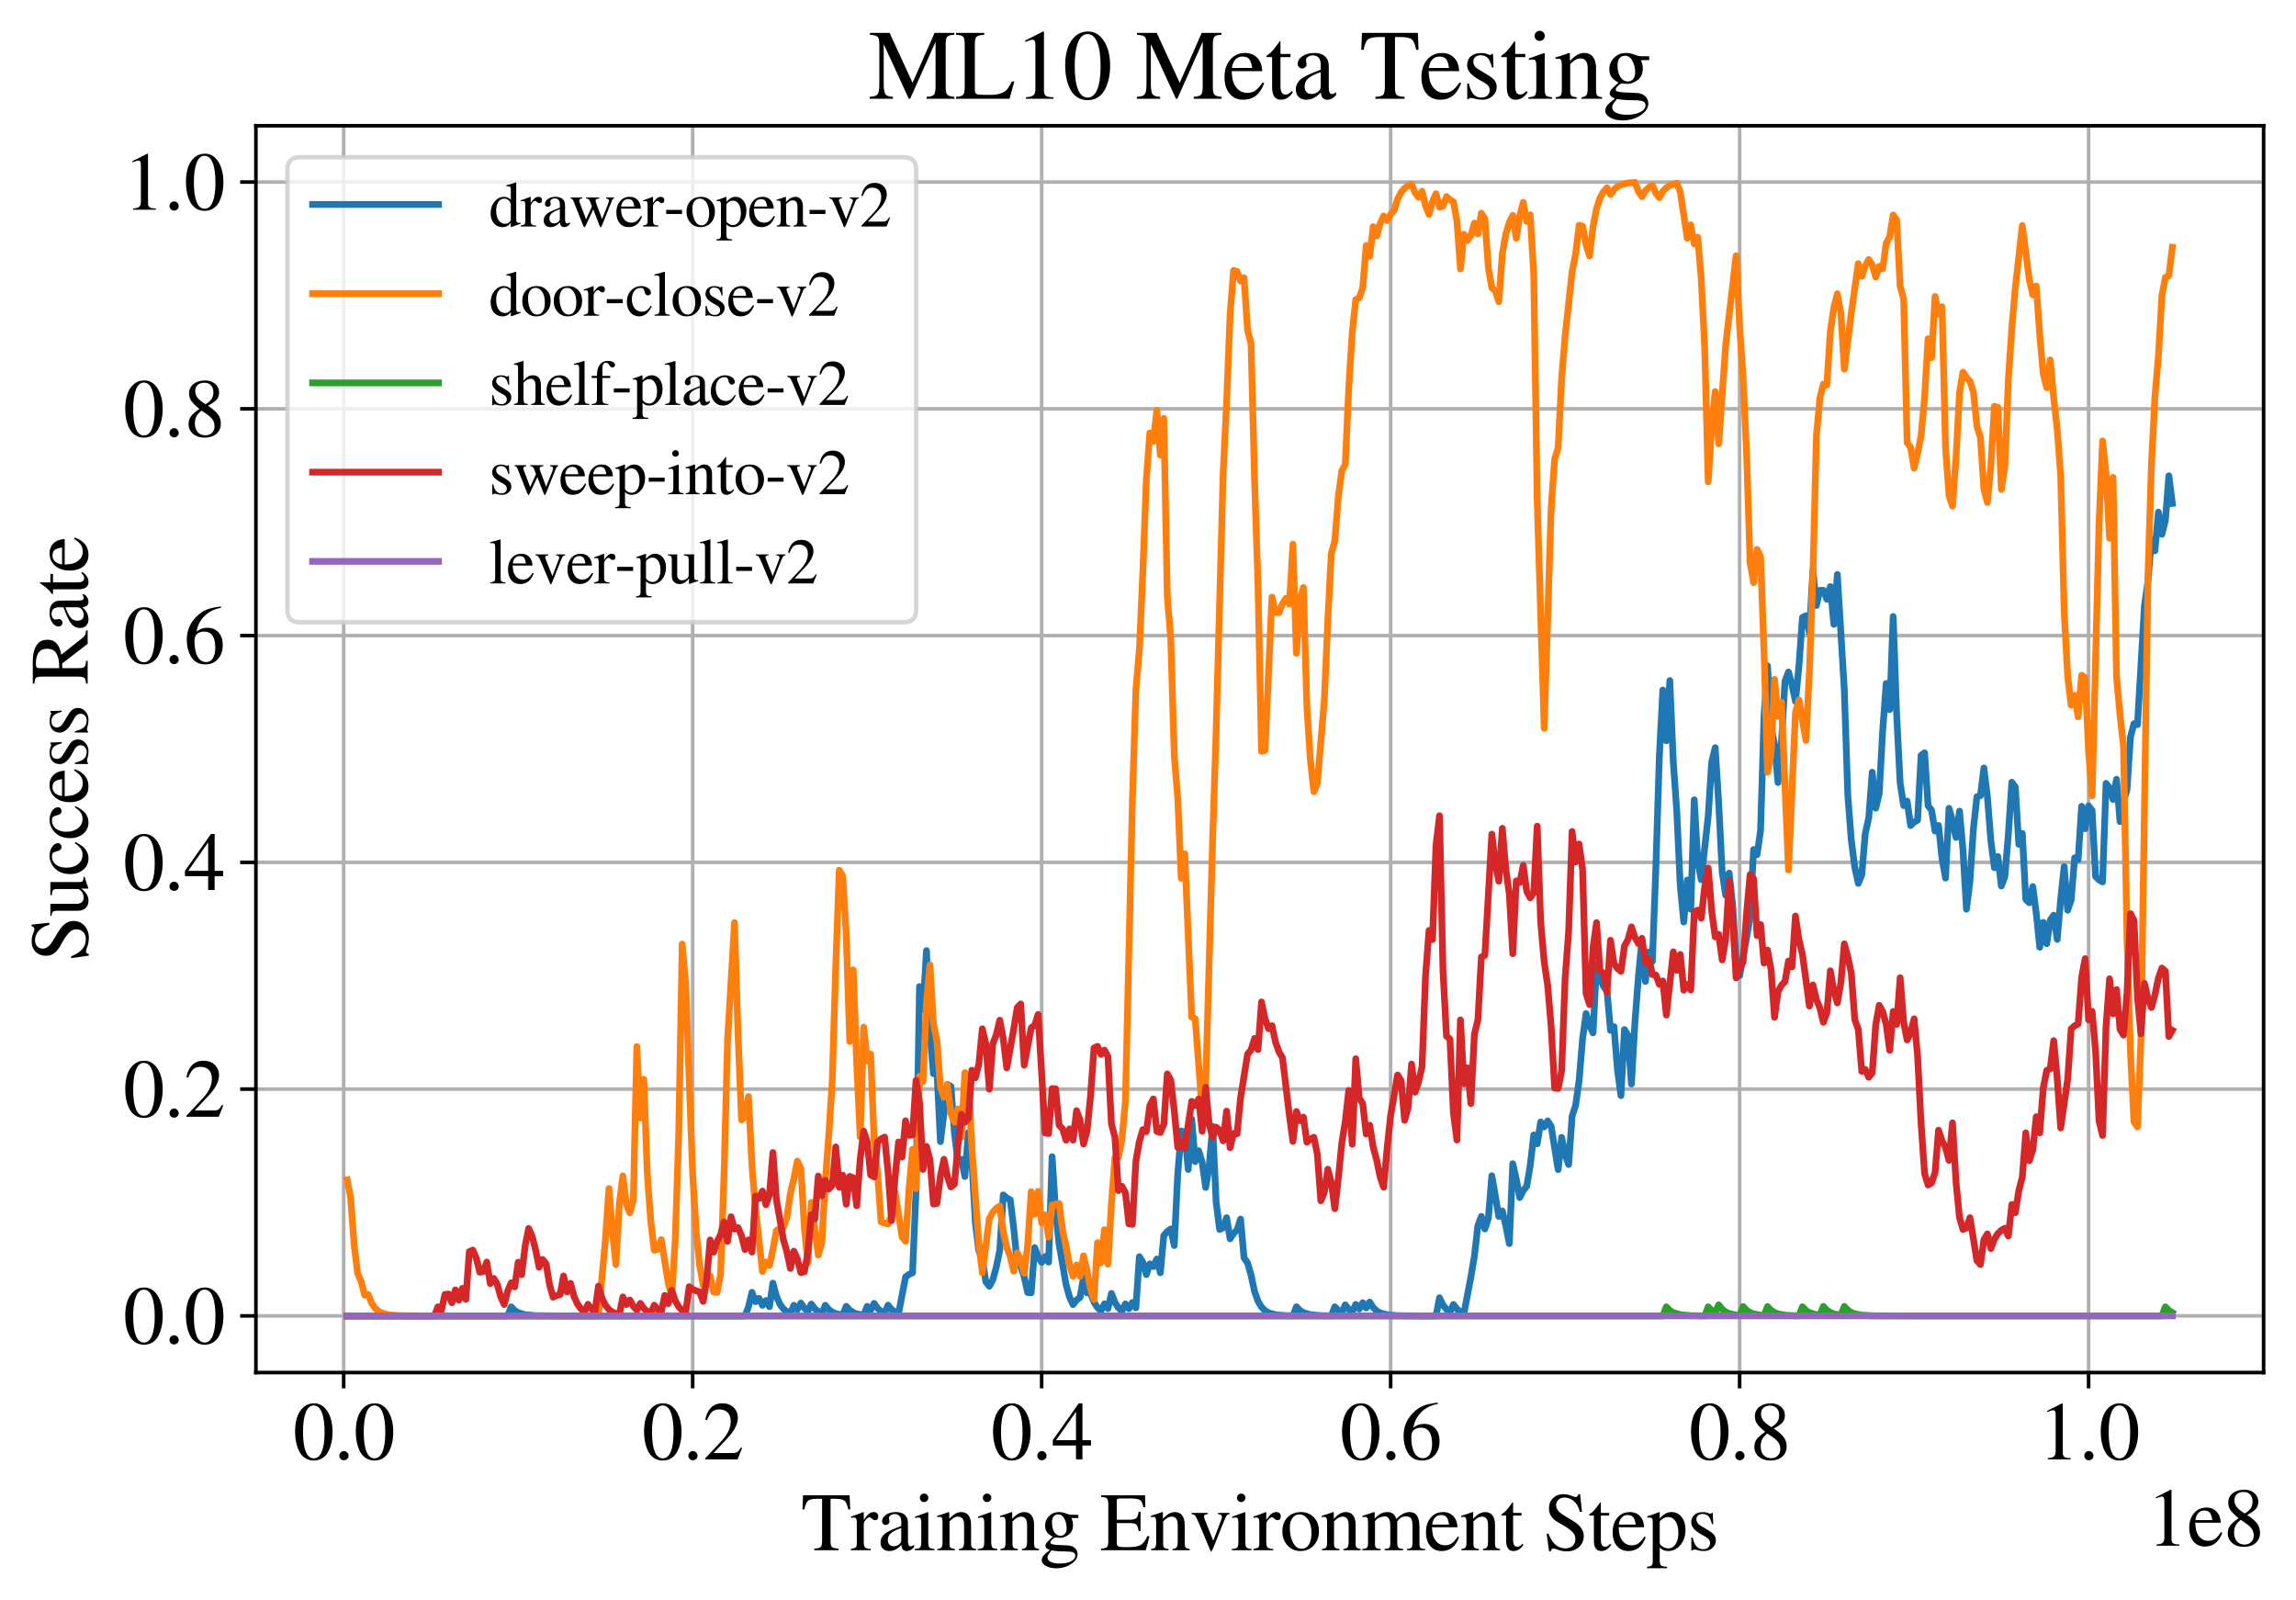 <?xml version="1.0" encoding="utf-8" standalone="no"?>
<!DOCTYPE svg PUBLIC "-//W3C//DTD SVG 1.1//EN"
  "http://www.w3.org/Graphics/SVG/1.1/DTD/svg11.dtd">
<svg xmlns:xlink="http://www.w3.org/1999/xlink" width="510.5pt" height="355.769pt" viewBox="0 0 510.5 355.769" xmlns="http://www.w3.org/2000/svg" version="1.1">
 <defs>
  <style type="text/css">*{stroke-linejoin: round; stroke-linecap: butt}</style>
 </defs>
 <g id="figure_1">
  <g id="patch_1">
   <path d="M 0 355.769 
L 510.5 355.769 
L 510.5 0 
L 0 0 
z
" style="fill: #ffffff"/>
  </g>
  <g id="axes_1">
   <g id="patch_2">
    <path d="M 56.9 305.152 
L 503.3 305.152 
L 503.3 27.952 
L 56.9 27.952 
z
" style="fill: #ffffff"/>
   </g>
   <g id="matplotlib.axis_1">
    <g id="xtick_1">
     <g id="line2d_1">
      <path d="M 76.415 305.152 
L 76.415 27.952 
" clip-path="url(#p644d9e3868)" style="fill: none; stroke: #b0b0b0; stroke-width: 0.8; stroke-linecap: square"/>
     </g>
     <g id="line2d_2">
      <defs>
       <path id="m3f9c8d43a6" d="M 0 0 
L 0 3.5 
" style="stroke: #000000; stroke-width: 0.8"/>
      </defs>
      <g>
       <use xlink:href="#m3f9c8d43a6" x="76.415" y="305.152" style="stroke: #000000; stroke-width: 0.8"/>
      </g>
     </g>
     <g id="text_1">
      <!-- 0.0 -->
      <g transform="translate(65.165 324.446)scale(0.18 -0.18)">
       <defs>
        <path id="STIXGeneral-Regular-30" d="M 3046 2112 
Q 3046 1683 2963 1302 
Q 2880 922 2717 602 
Q 2554 282 2266 96 
Q 1978 -90 1600 -90 
Q 1210 -90 915 108 
Q 621 307 461 640 
Q 301 973 227 1350 
Q 154 1728 154 2150 
Q 154 2746 301 3222 
Q 448 3699 790 4012 
Q 1133 4326 1626 4326 
Q 2253 4326 2649 3712 
Q 3046 3098 3046 2112 
z
M 2432 2080 
Q 2432 3091 2217 3625 
Q 2003 4160 1587 4160 
Q 1190 4160 979 3622 
Q 768 3085 768 2106 
Q 768 1120 979 598 
Q 1190 77 1600 77 
Q 2003 77 2217 598 
Q 2432 1120 2432 2080 
z
" transform="scale(0.016)"/>
        <path id="STIXGeneral-Regular-2e" d="M 1158 275 
Q 1158 134 1052 32 
Q 947 -70 800 -70 
Q 653 -70 550 32 
Q 448 134 448 281 
Q 448 429 553 534 
Q 659 640 806 640 
Q 947 640 1052 531 
Q 1158 422 1158 275 
z
" transform="scale(0.016)"/>
       </defs>
       <use xlink:href="#STIXGeneral-Regular-30"/>
       <use xlink:href="#STIXGeneral-Regular-2e" x="50"/>
       <use xlink:href="#STIXGeneral-Regular-30" x="75"/>
      </g>
     </g>
    </g>
    <g id="xtick_2">
     <g id="line2d_3">
      <path d="M 154.009 305.152 
L 154.009 27.952 
" clip-path="url(#p644d9e3868)" style="fill: none; stroke: #b0b0b0; stroke-width: 0.8; stroke-linecap: square"/>
     </g>
     <g id="line2d_4">
      <g>
       <use xlink:href="#m3f9c8d43a6" x="154.009" y="305.152" style="stroke: #000000; stroke-width: 0.8"/>
      </g>
     </g>
     <g id="text_2">
      <!-- 0.2 -->
      <g transform="translate(142.759 324.446)scale(0.18 -0.18)">
       <defs>
        <path id="STIXGeneral-Regular-32" d="M 3034 877 
L 2688 0 
L 186 0 
L 186 77 
L 1325 1286 
Q 1773 1754 1965 2144 
Q 2157 2534 2157 2950 
Q 2157 3379 1920 3616 
Q 1683 3853 1267 3853 
Q 922 3853 720 3673 
Q 518 3494 326 3021 
L 192 3053 
Q 301 3648 630 3987 
Q 960 4326 1523 4326 
Q 2054 4326 2380 4006 
Q 2707 3686 2707 3200 
Q 2707 2477 1888 1613 
L 832 486 
L 2330 486 
Q 2541 486 2665 569 
Q 2790 653 2944 915 
L 3034 877 
z
" transform="scale(0.016)"/>
       </defs>
       <use xlink:href="#STIXGeneral-Regular-30"/>
       <use xlink:href="#STIXGeneral-Regular-2e" x="50"/>
       <use xlink:href="#STIXGeneral-Regular-32" x="75"/>
      </g>
     </g>
    </g>
    <g id="xtick_3">
     <g id="line2d_5">
      <path d="M 231.604 305.152 
L 231.604 27.952 
" clip-path="url(#p644d9e3868)" style="fill: none; stroke: #b0b0b0; stroke-width: 0.8; stroke-linecap: square"/>
     </g>
     <g id="line2d_6">
      <g>
       <use xlink:href="#m3f9c8d43a6" x="231.604" y="305.152" style="stroke: #000000; stroke-width: 0.8"/>
      </g>
     </g>
     <g id="text_3">
      <!-- 0.4 -->
      <g transform="translate(220.354 324.446)scale(0.18 -0.18)">
       <defs>
        <path id="STIXGeneral-Regular-34" d="M 3027 1069 
L 2368 1069 
L 2368 0 
L 1869 0 
L 1869 1069 
L 77 1069 
L 77 1478 
L 2086 4326 
L 2368 4326 
L 2368 1478 
L 3027 1478 
L 3027 1069 
z
M 1869 1478 
L 1869 3674 
L 333 1478 
L 1869 1478 
z
" transform="scale(0.016)"/>
       </defs>
       <use xlink:href="#STIXGeneral-Regular-30"/>
       <use xlink:href="#STIXGeneral-Regular-2e" x="50"/>
       <use xlink:href="#STIXGeneral-Regular-34" x="75"/>
      </g>
     </g>
    </g>
    <g id="xtick_4">
     <g id="line2d_7">
      <path d="M 309.198 305.152 
L 309.198 27.952 
" clip-path="url(#p644d9e3868)" style="fill: none; stroke: #b0b0b0; stroke-width: 0.8; stroke-linecap: square"/>
     </g>
     <g id="line2d_8">
      <g>
       <use xlink:href="#m3f9c8d43a6" x="309.198" y="305.152" style="stroke: #000000; stroke-width: 0.8"/>
      </g>
     </g>
     <g id="text_4">
      <!-- 0.6 -->
      <g transform="translate(297.948 324.446)scale(0.18 -0.18)">
       <defs>
        <path id="STIXGeneral-Regular-36" d="M 2854 4378 
L 2867 4275 
Q 2112 4154 1606 3664 
Q 1101 3174 973 2451 
Q 1344 2739 1786 2739 
Q 2349 2739 2672 2380 
Q 2995 2022 2995 1402 
Q 2995 774 2669 378 
Q 2291 -90 1651 -90 
Q 870 -90 518 557 
Q 218 1107 218 1786 
Q 218 2835 915 3552 
Q 1312 3962 1731 4131 
Q 2150 4301 2854 4378 
z
M 2419 1203 
Q 2419 2445 1555 2445 
Q 1235 2445 1024 2275 
Q 813 2106 813 1702 
Q 813 954 1046 522 
Q 1280 90 1722 90 
Q 2061 90 2240 394 
Q 2419 698 2419 1203 
z
" transform="scale(0.016)"/>
       </defs>
       <use xlink:href="#STIXGeneral-Regular-30"/>
       <use xlink:href="#STIXGeneral-Regular-2e" x="50"/>
       <use xlink:href="#STIXGeneral-Regular-36" x="75"/>
      </g>
     </g>
    </g>
    <g id="xtick_5">
     <g id="line2d_9">
      <path d="M 386.792 305.152 
L 386.792 27.952 
" clip-path="url(#p644d9e3868)" style="fill: none; stroke: #b0b0b0; stroke-width: 0.8; stroke-linecap: square"/>
     </g>
     <g id="line2d_10">
      <g>
       <use xlink:href="#m3f9c8d43a6" x="386.792" y="305.152" style="stroke: #000000; stroke-width: 0.8"/>
      </g>
     </g>
     <g id="text_5">
      <!-- 0.8 -->
      <g transform="translate(375.542 324.446)scale(0.18 -0.18)">
       <defs>
        <path id="STIXGeneral-Regular-38" d="M 2848 992 
Q 2848 499 2505 204 
Q 2163 -90 1587 -90 
Q 1050 -90 704 204 
Q 358 499 358 954 
Q 358 1293 524 1533 
Q 691 1773 1190 2125 
Q 710 2522 553 2765 
Q 397 3008 397 3328 
Q 397 3782 745 4054 
Q 1094 4326 1638 4326 
Q 2106 4326 2410 4060 
Q 2714 3795 2714 3411 
Q 2714 3059 2531 2848 
Q 2349 2637 1856 2374 
Q 2432 1990 2640 1689 
Q 2848 1389 2848 992 
z
M 2272 3411 
Q 2272 3744 2086 3945 
Q 1901 4147 1574 4147 
Q 1248 4147 1059 3977 
Q 870 3808 870 3513 
Q 870 3219 1059 2979 
Q 1248 2739 1670 2490 
Q 1997 2682 2134 2896 
Q 2272 3110 2272 3411 
z
M 1734 1741 
L 1357 1997 
Q 1075 1766 960 1545 
Q 845 1325 845 1011 
Q 845 576 1065 333 
Q 1286 90 1658 90 
Q 1971 90 2166 285 
Q 2362 480 2362 794 
Q 2362 1082 2214 1299 
Q 2067 1517 1734 1741 
z
" transform="scale(0.016)"/>
       </defs>
       <use xlink:href="#STIXGeneral-Regular-30"/>
       <use xlink:href="#STIXGeneral-Regular-2e" x="50"/>
       <use xlink:href="#STIXGeneral-Regular-38" x="75"/>
      </g>
     </g>
    </g>
    <g id="xtick_6">
     <g id="line2d_11">
      <path d="M 464.386 305.152 
L 464.386 27.952 
" clip-path="url(#p644d9e3868)" style="fill: none; stroke: #b0b0b0; stroke-width: 0.8; stroke-linecap: square"/>
     </g>
     <g id="line2d_12">
      <g>
       <use xlink:href="#m3f9c8d43a6" x="464.386" y="305.152" style="stroke: #000000; stroke-width: 0.8"/>
      </g>
     </g>
     <g id="text_6">
      <!-- 1.0 -->
      <g transform="translate(453.136 324.446)scale(0.18 -0.18)">
       <defs>
        <path id="STIXGeneral-Regular-31" d="M 2522 0 
L 755 0 
L 755 96 
Q 1107 115 1235 227 
Q 1363 339 1363 608 
L 1363 3482 
Q 1363 3795 1171 3795 
Q 1082 3795 883 3718 
L 710 3654 
L 710 3744 
L 1856 4326 
L 1914 4307 
L 1914 486 
Q 1914 275 2042 185 
Q 2170 96 2522 96 
L 2522 0 
z
" transform="scale(0.016)"/>
       </defs>
       <use xlink:href="#STIXGeneral-Regular-31"/>
       <use xlink:href="#STIXGeneral-Regular-2e" x="50"/>
       <use xlink:href="#STIXGeneral-Regular-30" x="75"/>
      </g>
     </g>
    </g>
    <g id="text_7">
     <!-- Training Environment Steps -->
     <g transform="translate(178.105 344.646)scale(0.18 -0.18)">
      <defs>
       <path id="STIXGeneral-Regular-54" d="M 3795 3149 
L 3642 3149 
Q 3539 3674 3353 3821 
Q 3168 3968 2656 3968 
L 2278 3968 
L 2278 710 
Q 2278 346 2387 243 
Q 2496 141 2893 122 
L 2893 0 
L 1024 0 
L 1024 122 
Q 1427 147 1526 256 
Q 1626 365 1626 787 
L 1626 3968 
L 1242 3968 
Q 723 3968 540 3817 
Q 358 3667 262 3149 
L 109 3149 
L 154 4237 
L 3750 4237 
L 3795 3149 
z
" transform="scale(0.016)"/>
       <path id="STIXGeneral-Regular-72" d="M 1024 2931 
L 1024 2342 
Q 1267 2688 1430 2816 
Q 1594 2944 1792 2944 
Q 1958 2944 2051 2854 
Q 2144 2765 2144 2605 
Q 2144 2470 2077 2393 
Q 2010 2317 1894 2317 
Q 1773 2317 1638 2445 
Q 1536 2541 1472 2541 
Q 1338 2541 1181 2355 
Q 1024 2170 1024 2016 
L 1024 576 
Q 1024 301 1133 205 
Q 1242 109 1568 96 
L 1568 0 
L 32 0 
L 32 96 
Q 339 154 412 224 
Q 486 294 486 538 
L 486 2138 
Q 486 2349 438 2435 
Q 390 2522 269 2522 
Q 166 2522 45 2496 
L 45 2598 
Q 448 2726 992 2944 
L 1024 2931 
z
" transform="scale(0.016)"/>
       <path id="STIXGeneral-Regular-61" d="M 2829 422 
L 2829 243 
Q 2586 -64 2253 -64 
Q 1888 -64 1843 403 
L 1837 403 
Q 1427 -64 909 -64 
Q 608 -64 422 112 
Q 237 288 237 602 
Q 237 1050 685 1350 
Q 992 1555 1837 1869 
L 1837 2214 
Q 1837 2502 1699 2646 
Q 1562 2790 1338 2790 
Q 1146 2790 1018 2697 
Q 890 2605 890 2477 
Q 890 2419 909 2348 
Q 928 2278 928 2208 
Q 928 2112 841 2029 
Q 755 1946 634 1946 
Q 525 1946 441 2029 
Q 358 2112 358 2240 
Q 358 2547 685 2752 
Q 986 2944 1421 2944 
Q 1939 2944 2176 2656 
Q 2291 2522 2323 2384 
Q 2355 2246 2355 1946 
L 2355 723 
Q 2355 301 2554 301 
Q 2682 301 2829 422 
z
M 1837 813 
L 1837 1715 
Q 1248 1510 1018 1293 
Q 800 1094 800 800 
Q 800 557 921 432 
Q 1043 307 1242 307 
Q 1453 307 1613 410 
Q 1747 506 1792 589 
Q 1837 672 1837 813 
z
" transform="scale(0.016)"/>
       <path id="STIXGeneral-Regular-69" d="M 1152 4045 
Q 1152 3904 1056 3811 
Q 960 3718 819 3718 
Q 685 3718 592 3811 
Q 499 3904 499 4045 
Q 499 4179 595 4275 
Q 691 4371 826 4371 
Q 966 4371 1059 4275 
Q 1152 4179 1152 4045 
z
M 1619 0 
L 102 0 
L 102 96 
Q 435 115 521 211 
Q 608 307 608 666 
L 608 2118 
Q 608 2342 563 2432 
Q 518 2522 397 2522 
Q 243 2522 128 2490 
L 128 2592 
L 1120 2944 
L 1146 2918 
L 1146 672 
Q 1146 314 1226 218 
Q 1306 122 1619 96 
L 1619 0 
z
" transform="scale(0.016)"/>
       <path id="STIXGeneral-Regular-6e" d="M 3104 0 
L 1773 0 
L 1779 96 
Q 2016 115 2096 233 
Q 2176 352 2176 672 
L 2176 1946 
Q 2176 2592 1709 2592 
Q 1549 2592 1408 2515 
Q 1267 2438 1050 2227 
L 1050 461 
Q 1050 269 1136 192 
Q 1222 115 1466 96 
L 1466 0 
L 115 0 
L 115 96 
Q 358 115 435 214 
Q 512 314 512 602 
L 512 2157 
Q 512 2394 467 2483 
Q 422 2573 288 2573 
Q 160 2573 102 2547 
L 102 2656 
Q 550 2784 979 2944 
L 1030 2925 
L 1030 2426 
L 1037 2426 
Q 1491 2944 1958 2944 
Q 2323 2944 2518 2688 
Q 2714 2432 2714 1958 
L 2714 544 
Q 2714 288 2790 205 
Q 2867 122 3104 96 
L 3104 0 
z
" transform="scale(0.016)"/>
       <path id="STIXGeneral-Regular-67" d="M 3008 2483 
L 2477 2483 
Q 2598 2208 2598 1946 
Q 2598 1453 2265 1203 
Q 1933 954 1600 954 
Q 1530 954 1357 973 
L 1235 986 
Q 1107 947 979 812 
Q 851 678 851 582 
Q 851 435 1350 410 
L 2176 371 
Q 2528 358 2739 172 
Q 2950 -13 2950 -314 
Q 2950 -685 2566 -986 
Q 2035 -1395 1286 -1395 
Q 826 -1395 502 -1212 
Q 179 -1030 179 -774 
Q 179 -595 320 -419 
Q 461 -243 806 6 
Q 602 102 534 172 
Q 467 243 467 346 
Q 467 531 762 787 
Q 909 915 1037 1043 
Q 717 1203 579 1401 
Q 442 1600 442 1901 
Q 442 2336 752 2640 
Q 1062 2944 1510 2944 
Q 1766 2944 2022 2848 
L 2163 2797 
Q 2349 2733 2515 2733 
L 3008 2733 
L 3008 2483 
z
M 973 2163 
L 973 2144 
Q 973 1683 1155 1398 
Q 1338 1114 1632 1114 
Q 1850 1114 1978 1270 
Q 2106 1427 2106 1690 
Q 2106 2112 1914 2464 
Q 1754 2765 1446 2765 
Q 1222 2765 1097 2605 
Q 973 2445 973 2163 
z
M 2771 -410 
Q 2771 -230 2595 -163 
Q 2419 -96 1978 -96 
Q 1344 -96 941 -13 
Q 749 -243 688 -348 
Q 627 -454 627 -563 
Q 627 -774 880 -902 
Q 1133 -1030 1555 -1030 
Q 2099 -1030 2435 -860 
Q 2771 -691 2771 -410 
z
" transform="scale(0.016)"/>
       <path id="STIXGeneral-Regular-20" transform="scale(0.016)"/>
       <path id="STIXGeneral-Regular-45" d="M 3821 1082 
L 3526 0 
L 77 0 
L 77 122 
Q 442 147 538 252 
Q 634 358 634 730 
L 634 3520 
Q 634 3878 534 3987 
Q 435 4096 77 4115 
L 77 4237 
L 3469 4237 
L 3494 3322 
L 3334 3322 
Q 3264 3750 3085 3872 
Q 2906 3994 2349 3994 
L 1510 3994 
Q 1370 3994 1328 3952 
Q 1286 3910 1286 3763 
L 1286 2355 
L 2253 2355 
Q 2656 2355 2787 2470 
Q 2918 2586 2976 2970 
L 3123 2970 
L 3123 1472 
L 2976 1472 
Q 2918 1875 2790 1984 
Q 2662 2093 2253 2093 
L 1286 2093 
L 1286 538 
Q 1286 346 1420 291 
Q 1555 237 1933 237 
L 2163 237 
Q 2848 237 3136 403 
Q 3424 570 3642 1082 
L 3821 1082 
z
" transform="scale(0.016)"/>
       <path id="STIXGeneral-Regular-76" d="M 3053 2880 
L 3053 2784 
Q 2906 2771 2835 2688 
Q 2765 2605 2637 2285 
L 1818 230 
Q 1690 -90 1638 -90 
Q 1587 -90 1523 77 
Q 1510 96 1497 141 
Q 1485 186 1472 211 
L 704 2048 
Q 499 2534 403 2652 
Q 307 2771 122 2784 
L 122 2880 
L 1376 2880 
L 1376 2784 
Q 1210 2771 1146 2732 
Q 1082 2694 1082 2611 
Q 1082 2509 1139 2368 
L 1792 730 
L 2426 2387 
Q 2464 2483 2464 2579 
Q 2464 2758 2163 2784 
L 2163 2880 
L 3053 2880 
z
" transform="scale(0.016)"/>
       <path id="STIXGeneral-Regular-6f" d="M 3008 1478 
Q 3008 806 2608 371 
Q 2208 -64 1568 -64 
Q 979 -64 582 368 
Q 186 800 186 1459 
Q 186 2125 582 2534 
Q 979 2944 1626 2944 
Q 2221 2944 2614 2537 
Q 3008 2131 3008 1478 
z
M 2432 1306 
Q 2432 2035 2112 2445 
Q 1856 2765 1504 2765 
Q 1171 2765 966 2493 
Q 762 2221 762 1747 
Q 762 928 1101 435 
Q 1318 115 1677 115 
Q 2029 115 2230 432 
Q 2432 749 2432 1306 
z
" transform="scale(0.016)"/>
       <path id="STIXGeneral-Regular-6d" d="M 4960 0 
L 3565 0 
L 3565 96 
Q 3834 122 3907 208 
Q 3981 294 3981 576 
L 3981 1894 
Q 3981 2278 3869 2444 
Q 3757 2611 3488 2611 
Q 3264 2611 3107 2521 
Q 2950 2432 2803 2221 
L 2803 608 
Q 2803 301 2896 201 
Q 2989 102 3264 96 
L 3264 0 
L 1830 0 
L 1830 96 
Q 2112 115 2189 188 
Q 2266 262 2266 550 
L 2266 1901 
Q 2266 2611 1850 2611 
Q 1670 2611 1468 2531 
Q 1267 2451 1171 2336 
Q 1088 2240 1088 2227 
L 1088 448 
Q 1088 243 1177 176 
Q 1267 109 1523 96 
L 1523 0 
L 102 0 
L 102 96 
Q 371 102 460 195 
Q 550 288 550 563 
L 550 2150 
Q 550 2387 499 2480 
Q 448 2573 326 2573 
Q 230 2573 122 2547 
L 122 2656 
Q 557 2778 1011 2944 
L 1062 2925 
L 1062 2451 
L 1075 2451 
Q 1363 2752 1584 2848 
Q 1805 2944 2054 2944 
Q 2560 2944 2733 2406 
Q 3232 2944 3776 2944 
Q 4518 2944 4518 1792 
L 4518 493 
Q 4518 282 4582 202 
Q 4646 122 4794 109 
L 4960 96 
L 4960 0 
z
" transform="scale(0.016)"/>
       <path id="STIXGeneral-Regular-65" d="M 2611 1050 
L 2714 1005 
Q 2330 -64 1376 -64 
Q 813 -64 486 329 
Q 160 723 160 1389 
Q 160 2074 525 2509 
Q 890 2944 1485 2944 
Q 2061 2944 2374 2502 
Q 2560 2246 2592 1773 
L 621 1773 
Q 646 1370 700 1158 
Q 755 947 915 730 
Q 1184 378 1626 378 
Q 1939 378 2153 531 
Q 2368 685 2611 1050 
z
M 634 1978 
L 1939 1978 
Q 1882 2381 1750 2547 
Q 1619 2714 1312 2714 
Q 1043 2714 864 2525 
Q 685 2336 634 1978 
z
" transform="scale(0.016)"/>
       <path id="STIXGeneral-Regular-74" d="M 1702 493 
L 1786 422 
Q 1478 -64 1011 -64 
Q 448 -64 448 749 
L 448 2675 
L 109 2675 
Q 83 2694 83 2720 
Q 83 2771 192 2842 
Q 435 2982 813 3526 
Q 826 3546 874 3606 
Q 922 3667 941 3706 
Q 986 3706 986 3622 
L 986 2880 
L 1632 2880 
L 1632 2675 
L 986 2675 
L 986 845 
Q 986 538 1062 403 
Q 1139 269 1318 269 
Q 1510 269 1702 493 
z
" transform="scale(0.016)"/>
       <path id="STIXGeneral-Regular-53" d="M 3002 2963 
L 2842 2963 
Q 2733 3360 2579 3565 
Q 2189 4064 1651 4064 
Q 1357 4064 1181 3894 
Q 1005 3725 1005 3456 
Q 1005 3328 1069 3206 
Q 1133 3085 1206 2998 
Q 1280 2912 1465 2784 
Q 1651 2656 1766 2589 
Q 1882 2522 2150 2362 
Q 2669 2061 2905 1763 
Q 3142 1466 3142 1107 
Q 3142 576 2771 243 
Q 2400 -90 1837 -90 
Q 1421 -90 1082 58 
Q 915 128 781 128 
Q 704 128 653 70 
Q 602 13 602 -83 
L 461 -83 
L 275 1274 
L 416 1274 
Q 845 141 1734 141 
Q 2074 141 2285 342 
Q 2496 544 2496 858 
Q 2496 1158 2310 1363 
Q 2003 1696 1235 2106 
Q 454 2522 454 3206 
Q 454 3718 768 4022 
Q 1082 4326 1568 4326 
Q 1907 4326 2240 4186 
Q 2413 4109 2522 4109 
Q 2688 4109 2726 4326 
L 2861 4326 
L 3002 2963 
z
" transform="scale(0.016)"/>
       <path id="STIXGeneral-Regular-70" d="M 1018 2931 
L 1018 2438 
Q 1421 2944 1939 2944 
Q 2406 2944 2707 2560 
Q 3008 2176 3008 1581 
Q 3008 883 2621 409 
Q 2234 -64 1664 -64 
Q 1466 -64 1328 -6 
Q 1190 51 1018 211 
L 1018 -794 
Q 1018 -1094 1120 -1180 
Q 1222 -1267 1581 -1274 
L 1581 -1389 
L 32 -1389 
L 32 -1280 
Q 314 -1254 397 -1171 
Q 480 -1088 480 -838 
L 480 2157 
Q 480 2381 429 2451 
Q 378 2522 218 2522 
Q 115 2522 58 2515 
L 58 2618 
Q 506 2752 979 2944 
L 1018 2931 
z
M 1018 2138 
L 1018 563 
Q 1018 422 1238 281 
Q 1459 141 1683 141 
Q 2029 141 2243 467 
Q 2458 794 2458 1325 
Q 2458 1888 2243 2224 
Q 2029 2560 1670 2560 
Q 1446 2560 1232 2419 
Q 1018 2278 1018 2138 
z
" transform="scale(0.016)"/>
       <path id="STIXGeneral-Regular-73" d="M 998 1926 
L 1664 1523 
Q 1984 1331 2105 1164 
Q 2227 998 2227 736 
Q 2227 416 1961 176 
Q 1696 -64 1331 -64 
Q 1030 -64 864 -6 
Q 691 51 570 51 
Q 461 51 416 -26 
L 333 -26 
L 333 979 
L 435 979 
Q 538 512 730 294 
Q 922 77 1248 77 
Q 1485 77 1632 211 
Q 1779 346 1779 550 
Q 1779 845 1440 1030 
L 1094 1222 
Q 326 1651 326 2150 
Q 326 2522 566 2730 
Q 806 2938 1210 2938 
Q 1491 2938 1638 2867 
Q 1754 2816 1818 2816 
Q 1862 2816 1920 2880 
L 1990 2880 
L 2022 2010 
L 1926 2010 
Q 1818 2445 1654 2621 
Q 1491 2797 1203 2797 
Q 986 2797 854 2688 
Q 723 2579 723 2362 
Q 723 2253 796 2128 
Q 870 2003 998 1926 
z
" transform="scale(0.016)"/>
      </defs>
      <use xlink:href="#STIXGeneral-Regular-54"/>
      <use xlink:href="#STIXGeneral-Regular-72" x="61.1"/>
      <use xlink:href="#STIXGeneral-Regular-61" x="94.4"/>
      <use xlink:href="#STIXGeneral-Regular-69" x="138.8"/>
      <use xlink:href="#STIXGeneral-Regular-6e" x="166.6"/>
      <use xlink:href="#STIXGeneral-Regular-69" x="216.6"/>
      <use xlink:href="#STIXGeneral-Regular-6e" x="244.4"/>
      <use xlink:href="#STIXGeneral-Regular-67" x="294.4"/>
      <use xlink:href="#STIXGeneral-Regular-20" x="344.4"/>
      <use xlink:href="#STIXGeneral-Regular-45" x="369.4"/>
      <use xlink:href="#STIXGeneral-Regular-6e" x="430.5"/>
      <use xlink:href="#STIXGeneral-Regular-76" x="480.5"/>
      <use xlink:href="#STIXGeneral-Regular-69" x="530.5"/>
      <use xlink:href="#STIXGeneral-Regular-72" x="558.3"/>
      <use xlink:href="#STIXGeneral-Regular-6f" x="591.6"/>
      <use xlink:href="#STIXGeneral-Regular-6e" x="641.6"/>
      <use xlink:href="#STIXGeneral-Regular-6d" x="691.6"/>
      <use xlink:href="#STIXGeneral-Regular-65" x="769.4"/>
      <use xlink:href="#STIXGeneral-Regular-6e" x="813.8"/>
      <use xlink:href="#STIXGeneral-Regular-74" x="863.8"/>
      <use xlink:href="#STIXGeneral-Regular-20" x="891.6"/>
      <use xlink:href="#STIXGeneral-Regular-53" x="916.6"/>
      <use xlink:href="#STIXGeneral-Regular-74" x="972.2"/>
      <use xlink:href="#STIXGeneral-Regular-65" x="1000"/>
      <use xlink:href="#STIXGeneral-Regular-70" x="1044.4"/>
      <use xlink:href="#STIXGeneral-Regular-73" x="1094.4"/>
     </g>
    </g>
    <g id="text_8">
     <!-- 1e8 -->
     <g transform="translate(477.307 343.646)scale(0.18 -0.18)">
      <use xlink:href="#STIXGeneral-Regular-31"/>
      <use xlink:href="#STIXGeneral-Regular-65" x="50"/>
      <use xlink:href="#STIXGeneral-Regular-38" x="94.4"/>
     </g>
    </g>
   </g>
   <g id="matplotlib.axis_2">
    <g id="ytick_1">
     <g id="line2d_13">
      <path d="M 56.9 292.552 
L 503.3 292.552 
" clip-path="url(#p644d9e3868)" style="fill: none; stroke: #b0b0b0; stroke-width: 0.8; stroke-linecap: square"/>
     </g>
     <g id="line2d_14">
      <defs>
       <path id="me041a9d515" d="M 0 0 
L -3.5 0 
" style="stroke: #000000; stroke-width: 0.8"/>
      </defs>
      <g>
       <use xlink:href="#me041a9d515" x="56.9" y="292.552" style="stroke: #000000; stroke-width: 0.8"/>
      </g>
     </g>
     <g id="text_9">
      <!-- 0.0 -->
      <g transform="translate(27.4 298.699)scale(0.18 -0.18)">
       <use xlink:href="#STIXGeneral-Regular-30"/>
       <use xlink:href="#STIXGeneral-Regular-2e" x="50"/>
       <use xlink:href="#STIXGeneral-Regular-30" x="75"/>
      </g>
     </g>
    </g>
    <g id="ytick_2">
     <g id="line2d_15">
      <path d="M 56.9 242.137 
L 503.3 242.137 
" clip-path="url(#p644d9e3868)" style="fill: none; stroke: #b0b0b0; stroke-width: 0.8; stroke-linecap: square"/>
     </g>
     <g id="line2d_16">
      <g>
       <use xlink:href="#me041a9d515" x="56.9" y="242.137" style="stroke: #000000; stroke-width: 0.8"/>
      </g>
     </g>
     <g id="text_10">
      <!-- 0.2 -->
      <g transform="translate(27.4 248.283)scale(0.18 -0.18)">
       <use xlink:href="#STIXGeneral-Regular-30"/>
       <use xlink:href="#STIXGeneral-Regular-2e" x="50"/>
       <use xlink:href="#STIXGeneral-Regular-32" x="75"/>
      </g>
     </g>
    </g>
    <g id="ytick_3">
     <g id="line2d_17">
      <path d="M 56.9 191.721 
L 503.3 191.721 
" clip-path="url(#p644d9e3868)" style="fill: none; stroke: #b0b0b0; stroke-width: 0.8; stroke-linecap: square"/>
     </g>
     <g id="line2d_18">
      <g>
       <use xlink:href="#me041a9d515" x="56.9" y="191.721" style="stroke: #000000; stroke-width: 0.8"/>
      </g>
     </g>
     <g id="text_11">
      <!-- 0.4 -->
      <g transform="translate(27.4 197.868)scale(0.18 -0.18)">
       <use xlink:href="#STIXGeneral-Regular-30"/>
       <use xlink:href="#STIXGeneral-Regular-2e" x="50"/>
       <use xlink:href="#STIXGeneral-Regular-34" x="75"/>
      </g>
     </g>
    </g>
    <g id="ytick_4">
     <g id="line2d_19">
      <path d="M 56.9 141.305 
L 503.3 141.305 
" clip-path="url(#p644d9e3868)" style="fill: none; stroke: #b0b0b0; stroke-width: 0.8; stroke-linecap: square"/>
     </g>
     <g id="line2d_20">
      <g>
       <use xlink:href="#me041a9d515" x="56.9" y="141.305" style="stroke: #000000; stroke-width: 0.8"/>
      </g>
     </g>
     <g id="text_12">
      <!-- 0.6 -->
      <g transform="translate(27.4 147.452)scale(0.18 -0.18)">
       <use xlink:href="#STIXGeneral-Regular-30"/>
       <use xlink:href="#STIXGeneral-Regular-2e" x="50"/>
       <use xlink:href="#STIXGeneral-Regular-36" x="75"/>
      </g>
     </g>
    </g>
    <g id="ytick_5">
     <g id="line2d_21">
      <path d="M 56.9 90.89 
L 503.3 90.89 
" clip-path="url(#p644d9e3868)" style="fill: none; stroke: #b0b0b0; stroke-width: 0.8; stroke-linecap: square"/>
     </g>
     <g id="line2d_22">
      <g>
       <use xlink:href="#me041a9d515" x="56.9" y="90.89" style="stroke: #000000; stroke-width: 0.8"/>
      </g>
     </g>
     <g id="text_13">
      <!-- 0.8 -->
      <g transform="translate(27.4 97.037)scale(0.18 -0.18)">
       <use xlink:href="#STIXGeneral-Regular-30"/>
       <use xlink:href="#STIXGeneral-Regular-2e" x="50"/>
       <use xlink:href="#STIXGeneral-Regular-38" x="75"/>
      </g>
     </g>
    </g>
    <g id="ytick_6">
     <g id="line2d_23">
      <path d="M 56.9 40.474 
L 503.3 40.474 
" clip-path="url(#p644d9e3868)" style="fill: none; stroke: #b0b0b0; stroke-width: 0.8; stroke-linecap: square"/>
     </g>
     <g id="line2d_24">
      <g>
       <use xlink:href="#me041a9d515" x="56.9" y="40.474" style="stroke: #000000; stroke-width: 0.8"/>
      </g>
     </g>
     <g id="text_14">
      <!-- 1.0 -->
      <g transform="translate(27.4 46.621)scale(0.18 -0.18)">
       <use xlink:href="#STIXGeneral-Regular-31"/>
       <use xlink:href="#STIXGeneral-Regular-2e" x="50"/>
       <use xlink:href="#STIXGeneral-Regular-30" x="75"/>
      </g>
     </g>
    </g>
    <g id="text_15">
     <!-- Success Rate -->
     <g transform="translate(19.493 213.797)rotate(-90)scale(0.18 -0.18)">
      <defs>
       <path id="STIXGeneral-Regular-75" d="M 3072 320 
L 3072 230 
Q 2573 96 2195 -58 
L 2163 -38 
L 2163 486 
L 2150 486 
Q 1747 -64 1235 -64 
Q 870 -64 662 160 
Q 454 384 454 755 
L 454 2362 
Q 454 2598 371 2688 
Q 288 2778 58 2790 
L 58 2880 
L 992 2880 
L 992 813 
Q 992 595 1123 451 
Q 1254 307 1446 307 
Q 1760 307 1984 506 
Q 2067 582 2099 649 
Q 2131 717 2131 877 
L 2131 2355 
Q 2131 2605 2041 2678 
Q 1952 2752 1658 2771 
L 1658 2880 
L 2669 2880 
L 2669 685 
Q 2669 461 2742 390 
Q 2816 320 3034 320 
L 3072 320 
z
" transform="scale(0.016)"/>
       <path id="STIXGeneral-Regular-63" d="M 2547 998 
L 2637 941 
Q 2362 403 2112 205 
Q 1786 -64 1376 -64 
Q 845 -64 502 336 
Q 160 736 160 1357 
Q 160 2170 698 2618 
Q 1094 2944 1562 2944 
Q 1965 2944 2256 2749 
Q 2547 2554 2547 2285 
Q 2547 2176 2457 2096 
Q 2368 2016 2246 2016 
Q 2022 2016 1939 2310 
L 1901 2451 
Q 1850 2630 1773 2694 
Q 1696 2758 1523 2758 
Q 1133 2758 893 2451 
Q 653 2144 653 1645 
Q 653 1094 928 745 
Q 1203 397 1645 397 
Q 1920 397 2118 528 
Q 2317 659 2547 998 
z
" transform="scale(0.016)"/>
       <path id="STIXGeneral-Regular-52" d="M 4224 0 
L 3187 0 
L 1664 1971 
L 1306 1958 
L 1306 717 
Q 1306 352 1405 249 
Q 1504 147 1875 122 
L 1875 0 
L 109 0 
L 109 122 
Q 474 154 563 262 
Q 653 371 653 794 
L 653 3526 
Q 653 3885 563 3987 
Q 474 4090 109 4115 
L 109 4237 
L 1850 4237 
Q 2726 4237 3187 3859 
Q 3501 3603 3501 3091 
Q 3501 2221 2342 2042 
L 3622 422 
Q 3757 256 3878 198 
Q 4000 141 4224 122 
L 4224 0 
z
M 1306 3731 
L 1306 2195 
Q 1766 2202 1990 2246 
Q 2214 2291 2438 2413 
Q 2803 2618 2803 3142 
Q 2803 4000 1632 4000 
Q 1459 4000 1382 3945 
Q 1306 3891 1306 3731 
z
" transform="scale(0.016)"/>
      </defs>
      <use xlink:href="#STIXGeneral-Regular-53"/>
      <use xlink:href="#STIXGeneral-Regular-75" x="55.6"/>
      <use xlink:href="#STIXGeneral-Regular-63" x="105.6"/>
      <use xlink:href="#STIXGeneral-Regular-63" x="150"/>
      <use xlink:href="#STIXGeneral-Regular-65" x="194.4"/>
      <use xlink:href="#STIXGeneral-Regular-73" x="238.8"/>
      <use xlink:href="#STIXGeneral-Regular-73" x="277.7"/>
      <use xlink:href="#STIXGeneral-Regular-20" x="316.6"/>
      <use xlink:href="#STIXGeneral-Regular-52" x="341.6"/>
      <use xlink:href="#STIXGeneral-Regular-61" x="408.3"/>
      <use xlink:href="#STIXGeneral-Regular-74" x="452.7"/>
      <use xlink:href="#STIXGeneral-Regular-65" x="480.5"/>
     </g>
    </g>
   </g>
   <g id="line2d_25">
    <path d="M 77.191 292.552 
L 112.884 292.552 
L 113.66 290.536 
L 114.436 291.342 
L 115.212 291.826 
L 116.764 292.291 
L 119.092 292.496 
L 124.523 292.551 
L 165.648 292.552 
L 166.424 290.536 
L 167.2 287.309 
L 167.976 289.406 
L 168.752 288.648 
L 169.528 290.21 
L 170.304 289.13 
L 171.08 290.499 
L 171.856 285.27 
L 172.632 288.183 
L 173.408 289.931 
L 174.184 290.979 
L 174.96 291.608 
L 175.736 291.986 
L 176.512 290.196 
L 177.288 291.138 
L 178.063 289.687 
L 178.839 290.833 
L 179.615 291.521 
L 180.391 289.917 
L 181.167 290.971 
L 181.943 291.603 
L 182.719 291.983 
L 183.495 290.194 
L 184.271 291.137 
L 185.047 291.703 
L 185.823 292.043 
L 187.375 292.369 
L 188.151 290.425 
L 188.927 291.276 
L 189.703 291.787 
L 190.479 292.093 
L 192.03 292.387 
L 192.806 290.436 
L 193.582 291.283 
L 194.358 289.774 
L 195.134 290.885 
L 195.91 291.552 
L 196.686 291.952 
L 197.462 290.175 
L 198.238 291.126 
L 199.014 291.697 
L 199.79 292.039 
L 201.342 283.897 
L 202.118 283.326 
L 202.894 282.983 
L 203.67 264.628 
L 204.446 219.332 
L 205.222 224.421 
L 205.997 211.341 
L 206.773 229.709 
L 207.549 238.713 
L 208.325 238.066 
L 209.101 253.811 
L 210.653 241.096 
L 211.429 241.512 
L 212.205 251.845 
L 212.981 258.045 
L 213.757 257.731 
L 214.533 261.577 
L 215.309 251.784 
L 216.085 258.008 
L 216.861 271.826 
L 217.637 278.1 
L 218.413 279.847 
L 219.188 284.929 
L 219.964 285.962 
L 220.74 284.565 
L 221.516 281.71 
L 222.292 277.98 
L 223.068 265.659 
L 223.844 266.333 
L 224.62 266.738 
L 225.396 273.03 
L 226.172 280.839 
L 226.948 281.491 
L 227.724 283.899 
L 228.5 287.36 
L 229.276 287.42 
L 230.052 277.373 
L 230.828 279.412 
L 231.604 280.635 
L 232.38 279.352 
L 233.155 280.599 
L 233.931 257.147 
L 234.707 269.293 
L 235.483 276.58 
L 237.035 285.592 
L 237.811 288.376 
L 238.587 290.047 
L 239.363 289.032 
L 240.139 288.424 
L 240.915 284.025 
L 241.691 287.436 
L 242.467 287.466 
L 243.243 289.5 
L 244.019 290.721 
L 244.795 291.453 
L 245.571 289.876 
L 246.346 290.947 
L 247.122 287.556 
L 247.898 289.554 
L 248.674 290.753 
L 249.45 291.473 
L 250.226 289.888 
L 251.002 290.954 
L 251.778 289.576 
L 252.554 290.767 
L 253.33 279.381 
L 254.106 280.616 
L 254.882 283.374 
L 255.658 280.995 
L 256.434 281.585 
L 257.21 279.922 
L 257.986 282.957 
L 258.762 274.696 
L 259.538 273.772 
L 260.313 273.217 
L 261.089 276.918 
L 261.865 260.989 
L 262.641 251.431 
L 263.417 251.747 
L 264.193 260.002 
L 264.969 248.823 
L 265.745 258.248 
L 266.521 255.837 
L 267.297 258.423 
L 268.073 264.008 
L 268.849 259.293 
L 269.625 250.414 
L 270.401 267.269 
L 271.177 273.349 
L 271.953 272.964 
L 272.729 270.716 
L 273.504 275.417 
L 274.28 274.205 
L 275.056 273.477 
L 275.832 271.024 
L 276.608 279.635 
L 277.384 280.769 
L 278.16 283.465 
L 278.936 287.1 
L 279.712 289.281 
L 280.488 290.589 
L 281.264 291.374 
L 282.04 291.846 
L 283.592 292.298 
L 285.92 292.497 
L 287.471 292.532 
L 288.247 290.524 
L 289.023 291.335 
L 289.799 291.822 
L 291.351 292.289 
L 293.679 292.495 
L 296.007 292.54 
L 296.783 290.528 
L 297.559 291.338 
L 298.335 291.823 
L 299.111 290.098 
L 299.887 291.08 
L 300.662 291.669 
L 301.438 290.005 
L 302.214 291.024 
L 302.99 289.619 
L 303.766 290.792 
L 304.542 289.479 
L 305.318 290.709 
L 306.094 291.446 
L 306.87 291.888 
L 308.422 292.313 
L 310.75 292.501 
L 316.181 292.551 
L 319.285 292.552 
L 320.061 288.519 
L 320.837 290.132 
L 321.613 291.1 
L 322.389 291.681 
L 323.165 290.013 
L 323.941 291.029 
L 324.717 291.638 
L 325.493 292.004 
L 327.045 283.885 
L 327.82 279.285 
L 328.596 272.492 
L 329.372 270.433 
L 330.148 273.231 
L 330.924 270.876 
L 331.7 261.397 
L 333.252 270.447 
L 334.028 269.206 
L 334.804 272.494 
L 335.58 276.484 
L 336.356 258.712 
L 337.132 262.165 
L 337.908 266.253 
L 338.684 264.673 
L 339.46 263.725 
L 340.236 259.123 
L 341.012 252.328 
L 341.787 254.301 
L 342.563 249.436 
L 343.339 250.549 
L 344.115 249.201 
L 344.891 250.408 
L 346.443 260.037 
L 347.219 252.877 
L 347.995 256.647 
L 348.771 258.91 
L 349.547 248.167 
L 350.323 245.755 
L 351.099 240.274 
L 351.875 230.936 
L 352.651 225.333 
L 353.427 228.021 
L 354.203 229.634 
L 354.978 214.469 
L 355.754 217.469 
L 356.53 219.27 
L 357.306 220.35 
L 358.082 229.065 
L 358.858 228.244 
L 359.634 237.834 
L 360.41 243.588 
L 361.186 228.891 
L 361.962 230.156 
L 362.738 240.998 
L 363.514 227.337 
L 364.29 217.124 
L 365.066 208.979 
L 365.842 218.209 
L 366.618 211.647 
L 367.394 213.76 
L 368.17 192.844 
L 368.945 168.196 
L 369.721 153.406 
L 370.497 164.699 
L 371.273 151.308 
L 372.049 169.49 
L 372.825 180.399 
L 373.601 197.028 
L 374.377 204.988 
L 375.153 195.648 
L 375.929 202.144 
L 376.705 177.808 
L 377.481 191.44 
L 378.257 195.586 
L 379.809 181.416 
L 380.585 169.405 
L 381.361 166.232 
L 382.137 178.444 
L 382.912 193.838 
L 383.688 199.041 
L 384.464 194.096 
L 385.24 201.213 
L 386.016 213.549 
L 386.792 216.918 
L 388.344 208.455 
L 389.12 203.778 
L 389.896 188.872 
L 390.672 190.012 
L 391.448 184.645 
L 392.224 159.243 
L 393 148.035 
L 393.776 161.476 
L 394.552 165.507 
L 395.328 173.976 
L 396.103 164.941 
L 396.879 151.454 
L 397.655 149.411 
L 398.431 152.219 
L 399.207 155.92 
L 399.983 148.057 
L 400.759 137.29 
L 401.535 136.88 
L 402.311 140.667 
L 403.087 126.806 
L 403.863 134.622 
L 404.639 131.246 
L 405.415 131.236 
L 406.191 133.247 
L 406.967 130.421 
L 407.743 138.808 
L 408.519 127.707 
L 410.07 153.35 
L 410.846 176.765 
L 411.622 186.78 
L 412.398 192.79 
L 413.174 196.396 
L 413.95 194.526 
L 414.726 185.337 
L 415.502 181.841 
L 416.278 171.677 
L 417.054 179.694 
L 417.83 176.438 
L 418.606 162.385 
L 419.382 151.937 
L 420.158 157.767 
L 420.934 137.066 
L 421.71 158.928 
L 422.486 174.062 
L 423.261 179.109 
L 424.037 178.104 
L 424.813 183.551 
L 425.589 182.786 
L 426.365 182.326 
L 427.141 167.935 
L 427.917 167.366 
L 428.693 179.125 
L 429.469 180.13 
L 430.245 184.766 
L 431.021 183.515 
L 431.797 190.831 
L 432.573 195.22 
L 433.349 179.704 
L 434.125 182.494 
L 434.901 186.185 
L 435.677 180.333 
L 436.453 188.921 
L 437.228 202.141 
L 438.004 195.956 
L 438.78 184.179 
L 439.556 177.113 
L 440.332 176.906 
L 441.108 170.732 
L 441.884 177.111 
L 442.66 186.988 
L 443.436 192.915 
L 444.212 190.421 
L 444.988 196.991 
L 445.764 194.883 
L 446.54 185.552 
L 447.316 173.903 
L 448.092 174.98 
L 448.868 187.726 
L 449.644 185.291 
L 450.419 199.963 
L 451.195 200.699 
L 451.971 197.108 
L 452.747 203.02 
L 453.523 210.6 
L 454.299 205.065 
L 455.075 209.81 
L 455.851 204.591 
L 456.627 203.476 
L 457.403 208.857 
L 458.179 199.986 
L 458.955 192.647 
L 459.731 202.36 
L 460.507 200.121 
L 461.283 190.711 
L 462.059 191.115 
L 462.835 179.258 
L 463.611 184.243 
L 464.386 179.168 
L 465.162 180.156 
L 465.938 194.865 
L 466.714 195.624 
L 467.49 196.079 
L 468.266 174.17 
L 469.042 175.14 
L 469.818 177.739 
L 470.594 173.249 
L 471.37 182.654 
L 472.146 178.214 
L 472.922 175.551 
L 473.698 163.869 
L 474.474 160.893 
L 475.25 161.125 
L 476.802 134.727 
L 477.577 129.292 
L 478.353 119.981 
L 479.129 122.461 
L 479.905 113.866 
L 480.681 118.792 
L 481.457 115.697 
L 482.233 105.774 
L 483.009 111.92 
L 483.009 111.92 
" clip-path="url(#p644d9e3868)" style="fill: none; stroke: #1f77b4; stroke-width: 1.5; stroke-linecap: square"/>
   </g>
   <g id="line2d_26">
    <path d="M 77.191 262.303 
L 77.967 266.336 
L 78.743 276.822 
L 79.519 283.114 
L 80.295 284.873 
L 81.071 287.945 
L 81.847 287.771 
L 82.623 289.683 
L 83.398 290.831 
L 84.174 291.519 
L 84.95 291.932 
L 86.502 292.329 
L 88.83 292.504 
L 95.038 292.551 
L 133.059 292.552 
L 134.611 275.612 
L 135.387 264.239 
L 136.163 273.547 
L 136.939 281.149 
L 137.714 267.561 
L 138.49 261.424 
L 139.266 267.826 
L 140.042 269.65 
L 140.818 266.711 
L 141.594 232.682 
L 142.37 248.563 
L 143.146 239.943 
L 143.922 260.987 
L 144.698 271.596 
L 145.474 277.962 
L 146.25 277.748 
L 147.026 275.603 
L 148.578 285.241 
L 149.354 288.165 
L 150.13 275.804 
L 150.905 252.254 
L 151.681 209.891 
L 152.457 218.756 
L 154.009 261.146 
L 154.785 273.708 
L 155.561 281.246 
L 156.337 285.768 
L 157.113 284.449 
L 157.889 283.657 
L 158.665 287.215 
L 159.441 287.333 
L 160.217 283.371 
L 160.993 260.827 
L 161.769 231.168 
L 163.321 205.115 
L 164.097 230.007 
L 164.872 248.975 
L 165.648 248.256 
L 166.424 243.792 
L 167.2 259.263 
L 167.976 268.545 
L 169.528 282.7 
L 170.304 280.591 
L 171.08 281.342 
L 171.856 277.76 
L 172.632 273.593 
L 173.408 273.11 
L 174.184 272.821 
L 174.96 270.63 
L 175.736 265.283 
L 176.512 262.074 
L 177.288 258.132 
L 178.063 259.8 
L 178.839 272.901 
L 179.615 280.762 
L 180.391 267.328 
L 181.943 279.035 
L 182.719 276.375 
L 183.495 262.68 
L 184.271 252.446 
L 185.047 240.256 
L 185.823 214.792 
L 186.599 193.464 
L 187.375 194.783 
L 188.151 207.675 
L 188.927 231.543 
L 189.703 215.614 
L 190.479 236.306 
L 191.255 252.755 
L 192.03 228.341 
L 192.806 235.876 
L 193.582 234.347 
L 194.358 253.596 
L 195.134 261.112 
L 195.91 271.671 
L 197.462 272.129 
L 198.238 270.215 
L 199.014 265.033 
L 200.566 274.982 
L 201.342 275.96 
L 202.118 264.447 
L 202.894 255.523 
L 203.67 264.285 
L 204.446 239.293 
L 205.222 240.43 
L 205.997 222.963 
L 206.773 214.499 
L 207.549 227.571 
L 208.325 231.381 
L 209.101 241.733 
L 209.877 243.911 
L 210.653 241.185 
L 211.429 247.615 
L 212.205 249.457 
L 212.981 246.529 
L 213.757 252.838 
L 214.533 238.475 
L 215.309 239.939 
L 216.085 254.935 
L 217.637 276.59 
L 218.413 282.975 
L 219.964 270.955 
L 220.74 269.511 
L 221.516 268.644 
L 222.292 268.124 
L 223.068 273.862 
L 223.844 277.305 
L 224.62 279.371 
L 225.396 282.627 
L 226.172 278.53 
L 226.948 280.106 
L 227.724 283.068 
L 228.5 276.778 
L 229.276 264.938 
L 230.052 269.934 
L 230.828 264.865 
L 231.604 271.907 
L 232.38 270.082 
L 233.155 275.037 
L 233.931 267.926 
L 235.483 267.554 
L 236.259 273.52 
L 237.035 277.1 
L 237.811 281.264 
L 238.587 283.763 
L 239.363 281.229 
L 240.139 283.741 
L 240.915 279.199 
L 241.691 282.524 
L 242.467 286.535 
L 243.243 288.942 
L 244.019 276.27 
L 244.795 280.766 
L 245.571 273.381 
L 246.346 281.049 
L 247.122 267.501 
L 247.898 257.355 
L 248.674 257.318 
L 249.45 253.262 
L 250.226 244.778 
L 251.778 178.152 
L 252.554 153.33 
L 253.33 144.487 
L 254.106 127.081 
L 254.882 106.555 
L 255.658 96.256 
L 256.434 98.143 
L 257.21 91.208 
L 257.986 101.164 
L 258.762 93.021 
L 259.538 132.501 
L 260.313 142.073 
L 261.089 167.982 
L 261.865 177.477 
L 262.641 195.275 
L 263.417 189.82 
L 264.969 226.126 
L 265.745 226.48 
L 267.297 246.987 
L 268.073 241.013 
L 269.625 186.477 
L 270.401 162.358 
L 271.953 105.325 
L 272.729 89.468 
L 273.504 69.87 
L 274.28 60.129 
L 275.056 60.333 
L 275.832 62.473 
L 276.608 61.74 
L 277.384 73.4 
L 278.16 76.363 
L 278.936 106.373 
L 279.712 130.429 
L 280.488 167.046 
L 281.264 166.833 
L 282.816 132.749 
L 283.592 136.171 
L 284.368 136.208 
L 285.144 134.214 
L 285.92 133.017 
L 286.696 134.316 
L 287.471 120.979 
L 288.247 145.242 
L 289.023 133.584 
L 289.799 130.623 
L 290.575 157.079 
L 291.351 168.919 
L 292.127 176.023 
L 292.903 174.236 
L 294.455 155.58 
L 295.231 137.771 
L 296.007 123.052 
L 296.783 120.27 
L 297.559 110.535 
L 298.335 104.693 
L 299.111 103.205 
L 299.887 86.179 
L 300.662 73.947 
L 301.438 66.608 
L 302.214 66.237 
L 302.99 63.999 
L 303.766 54.589 
L 304.542 57.01 
L 305.318 50.395 
L 306.094 52.477 
L 306.87 49.692 
L 307.646 48.022 
L 308.422 49.036 
L 309.198 47.628 
L 309.974 46.783 
L 310.75 44.26 
L 311.526 42.745 
L 312.302 41.837 
L 313.078 41.292 
L 313.854 40.965 
L 314.629 42.785 
L 315.405 43.877 
L 316.181 42.516 
L 316.957 45.733 
L 317.733 47.662 
L 318.509 44.787 
L 319.285 43.062 
L 320.061 46.06 
L 320.837 45.842 
L 321.613 43.695 
L 322.389 44.423 
L 323.165 44.86 
L 323.941 49.156 
L 324.717 59.799 
L 325.493 52.069 
L 326.269 53.481 
L 327.045 52.312 
L 327.82 49.593 
L 328.596 51.996 
L 329.372 47.387 
L 330.148 48.655 
L 330.924 59.499 
L 331.7 63.989 
L 332.476 64.666 
L 333.252 67.089 
L 334.028 56.443 
L 334.804 52.072 
L 335.58 49.45 
L 336.356 47.876 
L 337.132 52.982 
L 337.908 47.979 
L 338.684 44.977 
L 339.46 49.226 
L 340.236 47.742 
L 341.012 60.968 
L 341.787 111.252 
L 343.339 161.946 
L 344.891 112.84 
L 345.667 102.043 
L 346.443 99.599 
L 347.219 84.015 
L 347.995 74.665 
L 349.547 60.446 
L 350.323 56.491 
L 351.099 50.084 
L 351.875 50.273 
L 352.651 54.42 
L 353.427 56.908 
L 354.203 50.335 
L 354.978 46.39 
L 355.754 44.024 
L 356.53 42.604 
L 357.306 41.752 
L 358.082 43.258 
L 358.858 42.144 
L 359.634 41.476 
L 360.41 41.075 
L 361.962 40.691 
L 363.514 40.552 
L 364.29 42.538 
L 365.066 43.729 
L 365.842 42.427 
L 366.618 41.646 
L 367.394 41.177 
L 368.17 42.913 
L 368.945 43.954 
L 369.721 42.562 
L 370.497 41.727 
L 371.273 41.226 
L 372.049 40.925 
L 372.825 40.745 
L 373.601 42.653 
L 375.153 52.955 
L 375.929 49.979 
L 376.705 54.244 
L 377.481 52.769 
L 378.257 61.968 
L 379.033 77.57 
L 379.809 107.097 
L 380.585 94.564 
L 381.361 87.045 
L 382.137 98.666 
L 383.688 76.75 
L 386.016 56.86 
L 386.792 72.489 
L 387.568 83.882 
L 388.344 100.802 
L 389.12 125.07 
L 389.896 129.547 
L 390.672 122.151 
L 391.448 123.763 
L 392.224 144.896 
L 393 171.693 
L 393.776 167.604 
L 394.552 151.035 
L 395.328 159.243 
L 396.103 156.101 
L 397.655 193.417 
L 399.207 158.452 
L 399.983 155.627 
L 401.535 164.611 
L 402.311 149.239 
L 403.087 127.916 
L 403.863 96.972 
L 404.639 88.489 
L 405.415 85.416 
L 406.191 85.589 
L 406.967 73.593 
L 407.743 68.412 
L 408.519 65.303 
L 409.295 69.488 
L 410.07 82.082 
L 411.622 69.569 
L 413.174 58.612 
L 413.95 61.44 
L 414.726 59.103 
L 415.502 57.702 
L 416.278 58.877 
L 417.054 61.599 
L 417.83 59.199 
L 418.606 59.776 
L 419.382 54.072 
L 420.158 52.666 
L 420.934 47.789 
L 421.71 48.896 
L 422.486 63.677 
L 423.261 66.496 
L 424.037 98.436 
L 424.813 99.451 
L 425.589 104.093 
L 426.365 100.828 
L 427.141 96.853 
L 427.917 88.418 
L 428.693 75.29 
L 429.469 79.513 
L 430.245 65.914 
L 431.021 69.855 
L 431.797 68.186 
L 432.573 99.45 
L 433.349 110.142 
L 434.125 112.524 
L 434.901 101.854 
L 435.677 87.385 
L 436.453 82.737 
L 437.228 83.982 
L 438.004 84.728 
L 438.78 87.193 
L 439.556 94.722 
L 440.332 97.222 
L 441.108 108.806 
L 441.884 111.722 
L 442.66 103.389 
L 443.436 90.323 
L 444.212 90.55 
L 444.988 108.835 
L 445.764 103.674 
L 446.54 84.444 
L 447.316 72.906 
L 448.092 63.966 
L 449.644 50.141 
L 451.195 62.104 
L 451.971 65.552 
L 452.747 63.587 
L 453.523 74.508 
L 454.299 83.078 
L 455.075 86.202 
L 455.851 80.011 
L 456.627 88.396 
L 457.403 95.443 
L 458.179 105.722 
L 458.955 136.088 
L 459.731 150.275 
L 460.507 156.77 
L 461.283 154.617 
L 462.059 159.376 
L 462.835 150.131 
L 463.611 150.634 
L 464.386 167.069 
L 465.162 176.93 
L 466.714 116.218 
L 467.49 98.02 
L 468.266 105.251 
L 469.042 119.673 
L 469.818 106.143 
L 470.594 150.457 
L 471.37 158.896 
L 472.146 165.976 
L 472.922 208.54 
L 473.698 234.078 
L 474.474 249.401 
L 475.25 250.529 
L 476.026 231.039 
L 477.577 128.437 
L 478.353 103.335 
L 479.129 88.274 
L 479.905 79.237 
L 480.681 65.749 
L 481.457 61.689 
L 482.233 61.269 
L 483.009 54.968 
L 483.009 54.968 
" clip-path="url(#p644d9e3868)" style="fill: none; stroke: #ff7f0e; stroke-width: 1.5; stroke-linecap: square"/>
   </g>
   <g id="line2d_27">
    <path d="M 77.191 292.552 
L 369.721 292.552 
L 370.497 290.536 
L 371.273 291.342 
L 372.049 291.826 
L 373.601 292.291 
L 375.929 292.496 
L 379.033 292.545 
L 379.809 290.531 
L 380.585 291.34 
L 381.361 291.825 
L 382.137 290.099 
L 382.912 291.08 
L 383.688 291.669 
L 384.464 292.022 
L 386.016 292.361 
L 386.792 292.438 
L 387.568 290.467 
L 388.344 291.301 
L 389.12 291.801 
L 389.896 292.102 
L 391.448 292.39 
L 392.224 292.455 
L 393 290.477 
L 393.776 291.307 
L 394.552 291.805 
L 395.328 292.104 
L 396.879 292.391 
L 399.207 292.517 
L 399.983 292.531 
L 400.759 290.523 
L 401.535 291.335 
L 402.311 291.822 
L 403.863 292.289 
L 404.639 292.394 
L 405.415 290.441 
L 406.191 291.285 
L 406.967 291.792 
L 407.743 292.096 
L 409.295 292.388 
L 410.07 290.437 
L 410.846 291.283 
L 411.622 291.791 
L 412.398 292.095 
L 413.95 292.388 
L 416.278 292.517 
L 424.037 292.552 
L 480.681 292.552 
L 481.457 290.536 
L 482.233 291.342 
L 483.009 291.826 
L 483.009 291.826 
" clip-path="url(#p644d9e3868)" style="fill: none; stroke: #2ca02c; stroke-width: 1.5; stroke-linecap: square"/>
   </g>
   <g id="line2d_28">
    <path d="M 77.191 292.552 
L 96.589 292.552 
L 97.365 290.536 
L 98.141 291.342 
L 98.917 287.793 
L 99.693 287.68 
L 100.469 289.629 
L 101.245 286.765 
L 102.021 289.08 
L 102.797 286.435 
L 103.573 288.882 
L 104.349 278.25 
L 105.125 277.921 
L 105.901 279.74 
L 106.677 282.848 
L 107.453 282.697 
L 108.229 280.589 
L 109.005 285.374 
L 109.781 284.212 
L 110.556 285.532 
L 111.332 288.34 
L 112.108 290.025 
L 112.884 287.002 
L 113.66 285.189 
L 114.436 286.118 
L 115.212 280.625 
L 115.988 283.379 
L 116.764 276.965 
L 117.54 273.117 
L 118.316 274.841 
L 119.092 277.892 
L 119.868 281.74 
L 120.644 280.015 
L 121.42 280.996 
L 122.196 285.619 
L 122.972 288.392 
L 123.747 288.039 
L 124.523 287.828 
L 125.299 283.668 
L 126.075 287.221 
L 126.851 285.32 
L 127.627 288.213 
L 128.403 289.949 
L 129.179 290.99 
L 129.955 291.615 
L 130.731 289.973 
L 131.507 291.005 
L 132.283 291.624 
L 133.059 285.945 
L 133.835 288.588 
L 134.611 290.174 
L 135.387 291.125 
L 136.163 291.696 
L 136.939 292.038 
L 137.714 292.244 
L 138.49 288.334 
L 139.266 290.021 
L 140.042 289.017 
L 140.818 290.431 
L 141.594 291.279 
L 142.37 289.772 
L 143.146 290.884 
L 143.922 291.551 
L 144.698 291.952 
L 145.474 290.175 
L 146.25 291.126 
L 147.026 291.696 
L 147.802 288.005 
L 148.578 289.824 
L 149.354 286.882 
L 150.13 289.15 
L 150.905 290.511 
L 151.681 291.327 
L 152.457 291.817 
L 153.233 286.061 
L 154.009 286.641 
L 154.785 286.989 
L 155.561 287.198 
L 156.337 289.339 
L 157.113 284.575 
L 157.889 275.666 
L 158.665 278.387 
L 159.441 275.987 
L 160.217 274.546 
L 160.993 271.666 
L 161.769 275.987 
L 162.545 270.513 
L 163.321 273.279 
L 164.097 272.922 
L 164.872 274.724 
L 165.648 277.822 
L 166.424 275.648 
L 167.2 278.376 
L 167.976 265.897 
L 168.752 266.476 
L 169.528 264.807 
L 170.304 267.838 
L 171.08 265.624 
L 171.856 256.229 
L 172.632 266.725 
L 174.184 275.591 
L 174.96 278.342 
L 175.736 282.01 
L 176.512 278.16 
L 177.288 279.884 
L 178.063 282.934 
L 178.839 282.748 
L 179.615 278.603 
L 180.391 270.066 
L 181.167 270.994 
L 181.943 261.468 
L 182.719 265.835 
L 183.495 262.406 
L 184.271 264.381 
L 185.047 263.55 
L 185.823 254.984 
L 186.599 263.962 
L 187.375 261.281 
L 188.151 267.74 
L 188.927 261.532 
L 189.703 261.84 
L 190.479 268.075 
L 191.255 257.7 
L 192.03 251.474 
L 192.806 253.789 
L 193.582 261.228 
L 194.358 261.658 
L 195.134 253.849 
L 195.91 253.197 
L 196.686 252.806 
L 197.462 260.638 
L 198.238 271.387 
L 199.014 261.704 
L 199.79 253.877 
L 200.566 257.247 
L 201.342 249.186 
L 202.118 252.416 
L 202.894 252.338 
L 203.67 240.191 
L 204.446 245.002 
L 205.222 259.989 
L 205.997 254.865 
L 206.773 257.84 
L 207.549 267.692 
L 208.325 267.553 
L 209.101 261.419 
L 209.877 257.74 
L 210.653 261.581 
L 211.429 263.887 
L 212.205 263.253 
L 212.981 254.806 
L 213.757 247.722 
L 214.533 249.521 
L 215.309 248.584 
L 216.085 237.938 
L 216.861 239.618 
L 217.637 236.592 
L 218.413 228.727 
L 219.188 232.074 
L 219.964 242.149 
L 220.74 232.061 
L 221.516 230.041 
L 222.292 226.813 
L 223.068 230.926 
L 223.844 237.427 
L 225.396 228.745 
L 226.172 224.018 
L 226.948 223.199 
L 227.724 236.824 
L 229.276 228.528 
L 230.052 227.921 
L 230.828 225.541 
L 232.38 251.892 
L 233.155 252.023 
L 233.931 242.019 
L 234.707 242.066 
L 235.483 250.161 
L 236.259 250.984 
L 237.035 253.495 
L 237.811 250.968 
L 238.587 253.485 
L 239.363 246.929 
L 240.139 249.045 
L 240.915 254.348 
L 241.691 251.48 
L 242.467 243.71 
L 243.243 232.997 
L 244.019 232.62 
L 244.795 234.41 
L 245.571 233.467 
L 246.346 234.918 
L 247.122 249.905 
L 247.898 252.848 
L 248.674 264.696 
L 249.45 263.739 
L 250.226 265.181 
L 251.002 272.096 
L 251.778 272.212 
L 252.554 258.165 
L 253.33 253.77 
L 254.106 251.133 
L 254.882 251.568 
L 255.658 245.779 
L 256.434 244.322 
L 257.21 251.514 
L 257.986 251.796 
L 258.762 249.949 
L 259.538 238.758 
L 260.313 240.109 
L 261.089 246.97 
L 261.865 255.12 
L 262.641 253.96 
L 263.417 255.28 
L 264.969 244.852 
L 265.745 245.782 
L 266.521 244.324 
L 267.297 251.515 
L 268.073 241.714 
L 268.849 249.95 
L 269.625 252.874 
L 270.401 250.596 
L 271.177 251.245 
L 271.953 253.652 
L 272.729 247.029 
L 273.504 255.155 
L 274.28 251.964 
L 275.056 252.066 
L 275.832 244.061 
L 277.384 234.36 
L 278.16 233.437 
L 278.936 230.867 
L 279.712 233.358 
L 280.488 222.753 
L 281.264 226.473 
L 282.04 228.705 
L 282.816 228.028 
L 283.592 231.655 
L 284.368 233.831 
L 285.144 235.137 
L 286.696 248.086 
L 287.471 253.773 
L 288.247 247.102 
L 289.023 249.149 
L 289.799 248.361 
L 290.575 253.937 
L 291.351 253.25 
L 292.127 252.838 
L 292.903 256.624 
L 293.679 266.962 
L 294.455 265.098 
L 295.231 259.947 
L 296.007 262.906 
L 296.783 268.714 
L 297.559 262.117 
L 298.335 254.125 
L 299.111 249.329 
L 299.887 242.419 
L 300.662 254.406 
L 301.438 235.382 
L 302.214 244.134 
L 302.99 245.351 
L 303.766 252.132 
L 304.542 250.15 
L 305.318 255.011 
L 306.094 257.928 
L 306.87 261.694 
L 307.646 263.954 
L 308.422 255.227 
L 309.198 247.974 
L 310.75 238.995 
L 311.526 240.252 
L 312.302 249.072 
L 313.078 246.298 
L 313.854 236.567 
L 314.629 242.828 
L 315.405 240.535 
L 316.181 237.142 
L 316.957 216.957 
L 317.733 206.863 
L 318.509 208.872 
L 319.285 187.895 
L 320.061 181.359 
L 320.837 215.753 
L 321.613 230.34 
L 322.389 231.025 
L 323.165 247.57 
L 323.941 253.463 
L 324.717 226.749 
L 325.493 240.971 
L 326.269 237.404 
L 327.045 245.347 
L 327.82 229.946 
L 328.596 226.756 
L 329.372 212.742 
L 330.148 212.4 
L 331.7 185.452 
L 332.476 191.993 
L 333.252 195.917 
L 334.028 184.156 
L 334.804 193.232 
L 335.58 198.677 
L 336.356 212.028 
L 337.132 195.839 
L 337.908 196.208 
L 338.684 192.397 
L 339.46 198.176 
L 340.236 199.627 
L 341.012 198.481 
L 341.787 183.678 
L 342.563 205.044 
L 343.339 213.831 
L 344.115 219.104 
L 344.891 228.317 
L 345.667 241.911 
L 346.443 242.001 
L 347.219 238.022 
L 347.995 217.485 
L 348.771 207.179 
L 349.547 184.863 
L 350.323 191.639 
L 351.099 187.639 
L 351.875 193.305 
L 352.651 220.904 
L 353.427 223.347 
L 354.203 210.697 
L 354.978 205.123 
L 355.754 215.895 
L 356.53 216.309 
L 357.306 220.59 
L 358.082 209.042 
L 358.858 214.214 
L 359.634 215.3 
L 360.41 215.951 
L 361.186 210.292 
L 361.962 208.914 
L 362.738 206.07 
L 363.514 208.397 
L 364.29 209.793 
L 365.066 208.614 
L 365.842 213.957 
L 366.618 213.129 
L 367.394 216.665 
L 368.17 216.771 
L 368.945 218.851 
L 369.721 218.082 
L 370.497 225.687 
L 372.049 211.612 
L 372.825 215.755 
L 373.601 212.191 
L 374.377 220.136 
L 375.153 218.853 
L 375.929 220.1 
L 376.705 202.699 
L 377.481 202.341 
L 378.257 204.143 
L 379.033 197.157 
L 379.809 192.966 
L 380.585 202.551 
L 381.361 208.302 
L 382.137 207.72 
L 382.912 213.42 
L 383.688 208.774 
L 384.464 195.903 
L 385.24 204.313 
L 386.016 217.426 
L 386.792 215.21 
L 387.568 213.881 
L 388.344 203 
L 389.12 194.455 
L 389.896 195.378 
L 390.672 208.032 
L 391.448 205.541 
L 392.224 214.129 
L 393 211.216 
L 393.776 215.518 
L 394.552 226.165 
L 395.328 220.454 
L 396.103 219.044 
L 396.879 218.198 
L 397.655 213.657 
L 398.431 214.966 
L 399.207 203.651 
L 399.983 208.962 
L 400.759 212.149 
L 402.311 223.678 
L 403.087 218.962 
L 403.863 222.182 
L 404.639 224.114 
L 405.415 227.29 
L 406.191 225.162 
L 406.967 215.819 
L 407.743 220.296 
L 408.519 222.982 
L 409.295 218.544 
L 410.07 209.832 
L 410.846 212.67 
L 411.622 216.39 
L 412.398 226.689 
L 413.174 228.835 
L 413.95 238.189 
L 414.726 237.751 
L 415.502 239.505 
L 416.278 238.541 
L 417.054 227.88 
L 417.83 223.499 
L 418.606 224.904 
L 419.382 227.764 
L 420.158 233.513 
L 420.934 224.863 
L 421.71 227.739 
L 422.486 217.365 
L 423.261 227.274 
L 424.037 231.202 
L 424.813 229.526 
L 425.589 226.504 
L 426.365 234.773 
L 427.141 249.818 
L 427.917 260.862 
L 428.693 263.455 
L 429.469 262.994 
L 430.245 260.701 
L 431.021 251.259 
L 431.797 253.66 
L 432.573 255.1 
L 433.349 257.981 
L 434.125 249.627 
L 434.901 262.764 
L 435.677 270.646 
L 436.453 273.358 
L 437.228 272.969 
L 438.004 270.719 
L 439.556 280.256 
L 440.332 281.141 
L 441.108 275.622 
L 441.884 274.328 
L 442.66 277.584 
L 443.436 275.505 
L 444.212 274.257 
L 444.988 273.509 
L 445.764 273.06 
L 446.54 274.807 
L 447.316 267.789 
L 448.092 269.627 
L 448.868 264.681 
L 449.644 261.713 
L 450.419 251.866 
L 451.195 258.057 
L 451.971 255.722 
L 452.747 248.271 
L 453.523 251.867 
L 454.299 241.925 
L 455.075 237.976 
L 455.851 237.624 
L 456.627 231.362 
L 457.403 239.705 
L 458.179 250.761 
L 459.731 239.998 
L 460.507 228.754 
L 461.283 228.057 
L 462.059 227.639 
L 462.835 217.305 
L 463.611 213.121 
L 464.386 226.744 
L 465.162 224.835 
L 465.938 233.772 
L 466.714 249.218 
L 467.49 252.435 
L 468.266 228.149 
L 469.042 217.611 
L 469.818 225.405 
L 470.594 219.998 
L 471.37 228.853 
L 472.146 230.133 
L 472.922 220.818 
L 473.698 203.129 
L 474.474 204.616 
L 475.25 221.641 
L 476.026 229.839 
L 476.802 218.625 
L 477.577 221.98 
L 478.353 223.993 
L 479.129 221.167 
L 479.905 217.455 
L 480.681 215.228 
L 481.457 215.908 
L 482.233 230.433 
L 483.009 229.064 
L 483.009 229.064 
" clip-path="url(#p644d9e3868)" style="fill: none; stroke: #d62728; stroke-width: 1.5; stroke-linecap: square"/>
   </g>
   <g id="line2d_29">
    <path d="M 77.191 292.552 
L 483.009 292.552 
L 483.009 292.552 
" clip-path="url(#p644d9e3868)" style="fill: none; stroke: #9467bd; stroke-width: 1.5; stroke-linecap: square"/>
   </g>
   <g id="patch_3">
    <path d="M 56.9 305.152 
L 56.9 27.952 
" style="fill: none; stroke: #000000; stroke-width: 0.8; stroke-linejoin: miter; stroke-linecap: square"/>
   </g>
   <g id="patch_4">
    <path d="M 503.3 305.152 
L 503.3 27.952 
" style="fill: none; stroke: #000000; stroke-width: 0.8; stroke-linejoin: miter; stroke-linecap: square"/>
   </g>
   <g id="patch_5">
    <path d="M 56.9 305.152 
L 503.3 305.152 
" style="fill: none; stroke: #000000; stroke-width: 0.8; stroke-linejoin: miter; stroke-linecap: square"/>
   </g>
   <g id="patch_6">
    <path d="M 56.9 27.952 
L 503.3 27.952 
" style="fill: none; stroke: #000000; stroke-width: 0.8; stroke-linejoin: miter; stroke-linecap: square"/>
   </g>
   <g id="text_16">
    <!-- ML10 Meta Testing -->
    <g transform="translate(193.104 21.952)scale(0.216 -0.216)">
     <defs>
      <path id="STIXGeneral-Regular-4d" d="M 5530 0 
L 3738 0 
L 3738 122 
Q 4115 147 4214 265 
Q 4314 384 4314 787 
L 4314 3661 
L 2682 0 
L 2592 0 
L 979 3514 
L 979 966 
Q 979 448 1088 294 
Q 1197 141 1574 122 
L 1574 0 
L 77 0 
L 77 122 
Q 358 141 480 205 
Q 602 269 650 432 
Q 698 595 698 966 
L 698 3514 
Q 698 3878 589 3984 
Q 480 4090 90 4115 
L 90 4237 
L 1357 4237 
L 2835 1024 
L 4250 4237 
L 5523 4237 
L 5523 4115 
Q 5178 4109 5072 3993 
Q 4966 3878 4966 3520 
L 4966 717 
Q 4966 378 5072 262 
Q 5178 147 5530 122 
L 5530 0 
z
" transform="scale(0.016)"/>
      <path id="STIXGeneral-Regular-4c" d="M 3827 1114 
L 3520 0 
L 77 0 
L 77 122 
Q 429 141 531 256 
Q 634 371 634 736 
L 634 3494 
Q 634 3872 541 3981 
Q 448 4090 77 4115 
L 77 4237 
L 1888 4237 
L 1888 4115 
Q 1498 4090 1392 3984 
Q 1286 3878 1286 3507 
L 1286 538 
Q 1286 358 1398 304 
Q 1510 250 1862 250 
L 2310 250 
Q 3085 250 3392 640 
Q 3520 813 3661 1114 
L 3827 1114 
z
" transform="scale(0.016)"/>
     </defs>
     <use xlink:href="#STIXGeneral-Regular-4d"/>
     <use xlink:href="#STIXGeneral-Regular-4c" x="88.9"/>
     <use xlink:href="#STIXGeneral-Regular-31" x="150"/>
     <use xlink:href="#STIXGeneral-Regular-30" x="200"/>
     <use xlink:href="#STIXGeneral-Regular-20" x="250"/>
     <use xlink:href="#STIXGeneral-Regular-4d" x="275"/>
     <use xlink:href="#STIXGeneral-Regular-65" x="363.9"/>
     <use xlink:href="#STIXGeneral-Regular-74" x="408.3"/>
     <use xlink:href="#STIXGeneral-Regular-61" x="436.1"/>
     <use xlink:href="#STIXGeneral-Regular-20" x="480.5"/>
     <use xlink:href="#STIXGeneral-Regular-54" x="505.5"/>
     <use xlink:href="#STIXGeneral-Regular-65" x="566.6"/>
     <use xlink:href="#STIXGeneral-Regular-73" x="611"/>
     <use xlink:href="#STIXGeneral-Regular-74" x="649.9"/>
     <use xlink:href="#STIXGeneral-Regular-69" x="677.7"/>
     <use xlink:href="#STIXGeneral-Regular-6e" x="705.5"/>
     <use xlink:href="#STIXGeneral-Regular-67" x="755.5"/>
    </g>
   </g>
   <g id="legend_1">
    <g id="patch_7">
     <path d="M 66.7 138.344 
L 200.905 138.344 
Q 203.705 138.344 203.705 135.544 
L 203.705 37.752 
Q 203.705 34.952 200.905 34.952 
L 66.7 34.952 
Q 63.9 34.952 63.9 37.752 
L 63.9 135.544 
Q 63.9 138.344 66.7 138.344 
z
" style="fill: #ffffff; opacity: 0.8; stroke: #cccccc; stroke-linejoin: miter"/>
    </g>
    <g id="line2d_30">
     <path d="M 69.5 45.452 
L 83.5 45.452 
L 97.5 45.452 
" style="fill: none; stroke: #1f77b4; stroke-width: 1.5; stroke-linecap: square"/>
    </g>
    <g id="text_17">
     <!-- drawer-open-v2 -->
     <g transform="translate(108.7 50.352)scale(0.14 -0.14)">
      <defs>
       <path id="STIXGeneral-Regular-64" d="M 3142 269 
L 2202 -64 
L 2176 -45 
L 2176 365 
Q 1869 -64 1357 -64 
Q 826 -64 499 317 
Q 173 698 173 1312 
Q 173 1990 563 2467 
Q 954 2944 1504 2944 
Q 1850 2944 2176 2669 
L 2176 3667 
Q 2176 3866 2118 3930 
Q 2061 3994 1882 3994 
Q 1792 3994 1741 3987 
L 1741 4090 
Q 2323 4243 2682 4371 
L 2714 4358 
L 2714 730 
Q 2714 506 2768 435 
Q 2822 365 2995 365 
Q 3034 365 3142 371 
L 3142 269 
z
M 2176 653 
L 2176 2125 
Q 2176 2381 1981 2573 
Q 1786 2765 1523 2765 
Q 1158 2765 940 2438 
Q 723 2112 723 1568 
Q 723 979 963 624 
Q 1203 269 1606 269 
Q 1907 269 2080 474 
Q 2176 582 2176 653 
z
" transform="scale(0.016)"/>
       <path id="STIXGeneral-Regular-77" d="M 4442 2880 
L 4442 2784 
Q 4346 2752 4301 2691 
Q 4256 2630 4179 2438 
L 3296 224 
Q 3168 -90 3117 -90 
Q 3085 -90 3062 -48 
Q 3040 -6 2963 186 
L 2381 1696 
L 1664 160 
Q 1549 -90 1504 -90 
Q 1446 -90 1338 192 
L 474 2381 
Q 378 2630 314 2700 
Q 250 2771 134 2784 
L 134 2880 
L 1286 2880 
L 1286 2784 
Q 1120 2765 1056 2720 
Q 992 2675 992 2573 
Q 992 2477 1030 2381 
L 1664 710 
L 2246 1984 
L 2118 2342 
Q 2029 2598 1942 2681 
Q 1856 2765 1677 2784 
L 1677 2880 
L 2976 2880 
L 2976 2784 
Q 2752 2752 2678 2707 
Q 2605 2662 2605 2560 
Q 2605 2458 2714 2176 
L 3251 742 
L 3827 2163 
Q 3936 2432 3936 2592 
Q 3936 2669 3875 2710 
Q 3814 2752 3654 2784 
L 3654 2880 
L 4442 2880 
z
" transform="scale(0.016)"/>
       <path id="STIXGeneral-Regular-2d" d="M 1824 1242 
L 250 1242 
L 250 1645 
L 1824 1645 
L 1824 1242 
z
" transform="scale(0.016)"/>
      </defs>
      <use xlink:href="#STIXGeneral-Regular-64"/>
      <use xlink:href="#STIXGeneral-Regular-72" x="50"/>
      <use xlink:href="#STIXGeneral-Regular-61" x="83.3"/>
      <use xlink:href="#STIXGeneral-Regular-77" x="127.7"/>
      <use xlink:href="#STIXGeneral-Regular-65" x="199.9"/>
      <use xlink:href="#STIXGeneral-Regular-72" x="244.3"/>
      <use xlink:href="#STIXGeneral-Regular-2d" x="277.6"/>
      <use xlink:href="#STIXGeneral-Regular-6f" x="310.9"/>
      <use xlink:href="#STIXGeneral-Regular-70" x="360.9"/>
      <use xlink:href="#STIXGeneral-Regular-65" x="410.9"/>
      <use xlink:href="#STIXGeneral-Regular-6e" x="455.3"/>
      <use xlink:href="#STIXGeneral-Regular-2d" x="505.3"/>
      <use xlink:href="#STIXGeneral-Regular-76" x="538.6"/>
      <use xlink:href="#STIXGeneral-Regular-32" x="588.6"/>
     </g>
    </g>
    <g id="line2d_31">
     <path d="M 69.5 65.291 
L 83.5 65.291 
L 97.5 65.291 
" style="fill: none; stroke: #ff7f0e; stroke-width: 1.5; stroke-linecap: square"/>
    </g>
    <g id="text_18">
     <!-- door-close-v2 -->
     <g transform="translate(108.7 70.191)scale(0.14 -0.14)">
      <defs>
       <path id="STIXGeneral-Regular-6c" d="M 1645 0 
L 134 0 
L 134 96 
Q 435 122 531 221 
Q 627 320 627 589 
L 627 3590 
Q 627 3821 569 3910 
Q 512 4000 358 4000 
Q 224 4000 122 3987 
L 122 4090 
Q 730 4237 1133 4371 
L 1165 4346 
L 1165 557 
Q 1165 288 1254 201 
Q 1344 115 1645 96 
L 1645 0 
z
" transform="scale(0.016)"/>
      </defs>
      <use xlink:href="#STIXGeneral-Regular-64"/>
      <use xlink:href="#STIXGeneral-Regular-6f" x="50"/>
      <use xlink:href="#STIXGeneral-Regular-6f" x="100"/>
      <use xlink:href="#STIXGeneral-Regular-72" x="150"/>
      <use xlink:href="#STIXGeneral-Regular-2d" x="183.3"/>
      <use xlink:href="#STIXGeneral-Regular-63" x="216.6"/>
      <use xlink:href="#STIXGeneral-Regular-6c" x="261"/>
      <use xlink:href="#STIXGeneral-Regular-6f" x="288.8"/>
      <use xlink:href="#STIXGeneral-Regular-73" x="338.8"/>
      <use xlink:href="#STIXGeneral-Regular-65" x="377.7"/>
      <use xlink:href="#STIXGeneral-Regular-2d" x="422.1"/>
      <use xlink:href="#STIXGeneral-Regular-76" x="455.4"/>
      <use xlink:href="#STIXGeneral-Regular-32" x="505.4"/>
     </g>
    </g>
    <g id="line2d_32">
     <path d="M 69.5 85.129 
L 83.5 85.129 
L 97.5 85.129 
" style="fill: none; stroke: #2ca02c; stroke-width: 1.5; stroke-linecap: square"/>
    </g>
    <g id="text_19">
     <!-- shelf-place-v2 -->
     <g transform="translate(108.7 90.029)scale(0.14 -0.14)">
      <defs>
       <path id="STIXGeneral-Regular-68" d="M 3117 0 
L 1760 0 
L 1760 96 
Q 2042 128 2118 224 
Q 2195 320 2195 653 
L 2195 1920 
Q 2195 2598 1722 2598 
Q 1530 2598 1370 2508 
Q 1210 2419 1005 2195 
L 1005 653 
Q 1005 320 1081 224 
Q 1158 128 1440 96 
L 1440 0 
L 58 0 
L 58 96 
Q 333 134 400 224 
Q 467 314 467 653 
L 467 3667 
Q 467 3872 406 3933 
Q 346 3994 141 3994 
Q 83 3994 64 3987 
L 64 4090 
L 237 4141 
Q 730 4288 973 4371 
L 1005 4352 
L 1005 2406 
Q 1229 2694 1446 2819 
Q 1664 2944 1946 2944 
Q 2733 2944 2733 1926 
L 2733 653 
Q 2733 320 2793 233 
Q 2854 147 3117 96 
L 3117 0 
z
" transform="scale(0.016)"/>
       <path id="STIXGeneral-Regular-66" d="M 134 2880 
L 659 2880 
Q 666 3264 710 3478 
Q 755 3693 883 3910 
Q 1152 4371 1786 4371 
Q 2074 4371 2262 4259 
Q 2451 4147 2451 3974 
Q 2451 3866 2374 3789 
Q 2298 3712 2182 3712 
Q 2029 3712 1894 3942 
Q 1741 4192 1555 4192 
Q 1197 4192 1197 3622 
L 1197 2880 
L 1978 2880 
L 1978 2675 
L 1197 2675 
L 1197 666 
Q 1197 307 1299 208 
Q 1402 109 1792 96 
L 1792 0 
L 128 0 
L 128 96 
Q 474 115 566 214 
Q 659 314 659 666 
L 659 2675 
L 134 2675 
L 134 2880 
z
" transform="scale(0.016)"/>
      </defs>
      <use xlink:href="#STIXGeneral-Regular-73"/>
      <use xlink:href="#STIXGeneral-Regular-68" x="38.9"/>
      <use xlink:href="#STIXGeneral-Regular-65" x="88.9"/>
      <use xlink:href="#STIXGeneral-Regular-6c" x="133.3"/>
      <use xlink:href="#STIXGeneral-Regular-66" x="161.1"/>
      <use xlink:href="#STIXGeneral-Regular-2d" x="194.4"/>
      <use xlink:href="#STIXGeneral-Regular-70" x="227.7"/>
      <use xlink:href="#STIXGeneral-Regular-6c" x="277.7"/>
      <use xlink:href="#STIXGeneral-Regular-61" x="305.5"/>
      <use xlink:href="#STIXGeneral-Regular-63" x="349.9"/>
      <use xlink:href="#STIXGeneral-Regular-65" x="394.3"/>
      <use xlink:href="#STIXGeneral-Regular-2d" x="438.7"/>
      <use xlink:href="#STIXGeneral-Regular-76" x="472"/>
      <use xlink:href="#STIXGeneral-Regular-32" x="522"/>
     </g>
    </g>
    <g id="line2d_33">
     <path d="M 69.5 104.967 
L 83.5 104.967 
L 97.5 104.967 
" style="fill: none; stroke: #d62728; stroke-width: 1.5; stroke-linecap: square"/>
    </g>
    <g id="text_20">
     <!-- sweep-into-v2 -->
     <g transform="translate(108.7 109.867)scale(0.14 -0.14)">
      <use xlink:href="#STIXGeneral-Regular-73"/>
      <use xlink:href="#STIXGeneral-Regular-77" x="38.9"/>
      <use xlink:href="#STIXGeneral-Regular-65" x="111.1"/>
      <use xlink:href="#STIXGeneral-Regular-65" x="155.5"/>
      <use xlink:href="#STIXGeneral-Regular-70" x="199.9"/>
      <use xlink:href="#STIXGeneral-Regular-2d" x="249.9"/>
      <use xlink:href="#STIXGeneral-Regular-69" x="283.2"/>
      <use xlink:href="#STIXGeneral-Regular-6e" x="311"/>
      <use xlink:href="#STIXGeneral-Regular-74" x="361"/>
      <use xlink:href="#STIXGeneral-Regular-6f" x="388.8"/>
      <use xlink:href="#STIXGeneral-Regular-2d" x="438.8"/>
      <use xlink:href="#STIXGeneral-Regular-76" x="472.1"/>
      <use xlink:href="#STIXGeneral-Regular-32" x="522.1"/>
     </g>
    </g>
    <g id="line2d_34">
     <path d="M 69.5 124.806 
L 83.5 124.806 
L 97.5 124.806 
" style="fill: none; stroke: #9467bd; stroke-width: 1.5; stroke-linecap: square"/>
    </g>
    <g id="text_21">
     <!-- lever-pull-v2 -->
     <g transform="translate(108.7 129.706)scale(0.14 -0.14)">
      <use xlink:href="#STIXGeneral-Regular-6c"/>
      <use xlink:href="#STIXGeneral-Regular-65" x="27.8"/>
      <use xlink:href="#STIXGeneral-Regular-76" x="72.2"/>
      <use xlink:href="#STIXGeneral-Regular-65" x="122.2"/>
      <use xlink:href="#STIXGeneral-Regular-72" x="166.6"/>
      <use xlink:href="#STIXGeneral-Regular-2d" x="199.9"/>
      <use xlink:href="#STIXGeneral-Regular-70" x="233.2"/>
      <use xlink:href="#STIXGeneral-Regular-75" x="283.2"/>
      <use xlink:href="#STIXGeneral-Regular-6c" x="333.2"/>
      <use xlink:href="#STIXGeneral-Regular-6c" x="361"/>
      <use xlink:href="#STIXGeneral-Regular-2d" x="388.8"/>
      <use xlink:href="#STIXGeneral-Regular-76" x="422.1"/>
      <use xlink:href="#STIXGeneral-Regular-32" x="472.1"/>
     </g>
    </g>
   </g>
  </g>
 </g>
 <defs>
  <clipPath id="p644d9e3868">
   <rect x="56.9" y="27.952" width="446.4" height="277.2"/>
  </clipPath>
 </defs>
</svg>
